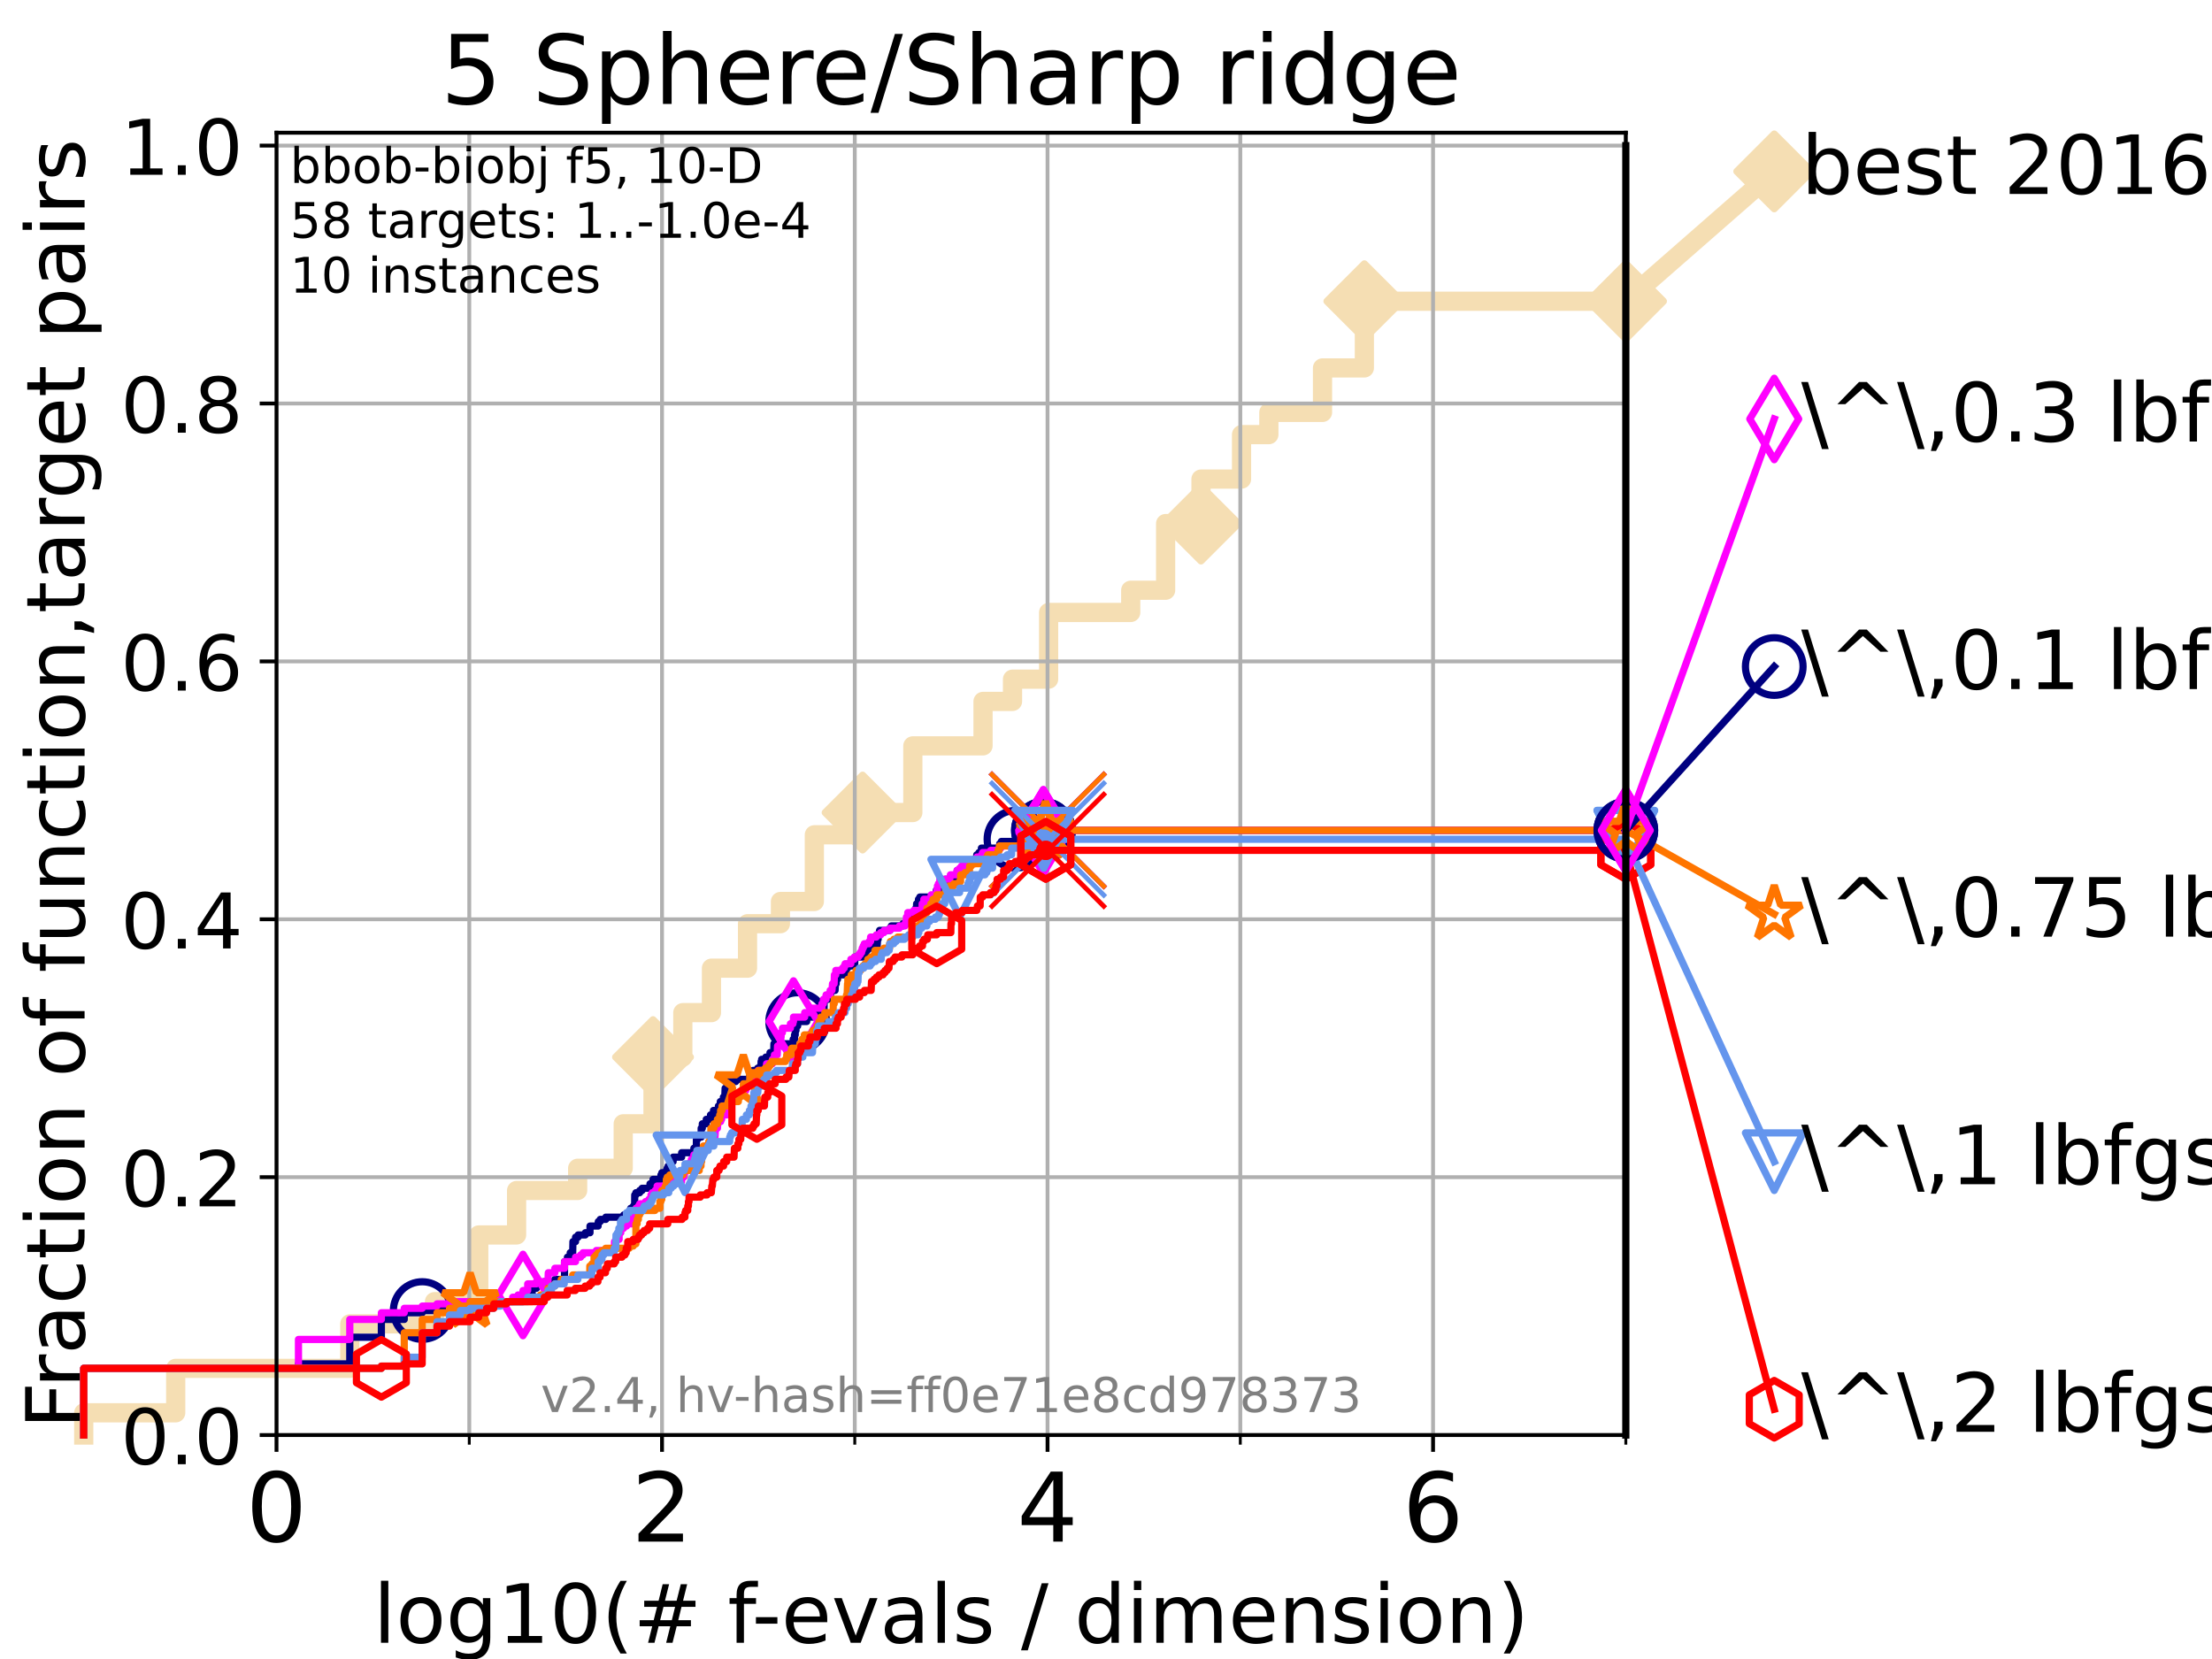 <?xml version="1.0" encoding="utf-8" standalone="no"?>
<!DOCTYPE svg PUBLIC "-//W3C//DTD SVG 1.1//EN"
  "http://www.w3.org/Graphics/SVG/1.1/DTD/svg11.dtd">
<!-- Created with matplotlib (https://matplotlib.org/) -->
<svg height="345.6pt" version="1.1" viewBox="0 0 460.8 345.6" width="460.8pt" xmlns="http://www.w3.org/2000/svg" xmlns:xlink="http://www.w3.org/1999/xlink">
 <defs>
  <style type="text/css">*{stroke-linecap:butt;stroke-linejoin:round;}</style>
 </defs>
 <g id="figure_1">
  <g id="patch_1">
   <path d="M 0 345.6 
L 460.8 345.6 
L 460.8 0 
L 0 0 
z
" style="fill:#ffffff;"/>
  </g>
  <g id="axes_1">
   <g id="patch_2">
    <path d="M 57.6 298.944 
L 338.688 298.944 
L 338.688 27.648 
L 57.6 27.648 
z
" style="fill:#ffffff;"/>
   </g>
   <g id="line2d_1">
    <path d="M 17.445 298.944 
L 17.445 294.313 
L 36.604 294.313 
L 36.604 285.05 
L 72.868 285.05 
L 72.868 275.788 
L 90.509 275.788 
L 90.509 271.157 
L 99.732 271.157 
L 99.732 257.263 
L 107.614 257.263 
L 107.614 248.001 
L 120.335 248.001 
L 120.335 243.37 
L 129.826 243.37 
L 129.826 234.107 
L 136.035 234.107 
L 136.035 220.214 
L 142.243 220.214 
L 142.243 210.951 
L 148.21 210.951 
L 148.21 201.689 
L 155.723 201.689 
L 155.723 192.426 
L 162.581 192.426 
L 162.581 187.795 
L 169.645 187.795 
L 169.645 173.901 
L 179.694 173.901 
L 179.694 169.27 
L 190.162 169.27 
L 190.162 155.377 
L 204.783 155.377 
L 204.783 146.114 
L 210.927 146.114 
L 210.927 141.483 
L 218.447 141.483 
L 218.447 127.589 
L 235.55 127.589 
L 235.55 122.958 
L 242.822 122.958 
L 242.822 109.065 
L 250.189 109.065 
L 250.189 99.802 
L 258.635 99.802 
L 258.635 90.54 
L 264.327 90.54 
L 264.327 85.909 
L 275.503 85.909 
L 275.503 76.646 
L 284.223 76.646 
L 284.223 62.753 
L 338.688 62.753 
" style="fill:none;stroke:#f5deb3;stroke-linecap:square;stroke-width:4;"/>
   </g>
   <g id="line2d_2">
    <defs>
     <path d="M 0 7.778 
L 7.778 0 
L 0 -7.778 
L -7.778 0 
z
" id="mfcf85ef9f2" style="stroke:#f5deb3;stroke-linejoin:miter;stroke-width:1.5;"/>
    </defs>
    <g>
     <use style="fill:#f5deb3;stroke:#f5deb3;stroke-linejoin:miter;stroke-width:1.5;" x="136.035" xlink:href="#mfcf85ef9f2" y="220.214"/>
     <use style="fill:#f5deb3;stroke:#f5deb3;stroke-linejoin:miter;stroke-width:1.5;" x="179.694" xlink:href="#mfcf85ef9f2" y="169.27"/>
     <use style="fill:#f5deb3;stroke:#f5deb3;stroke-linejoin:miter;stroke-width:1.5;" x="250.189" xlink:href="#mfcf85ef9f2" y="109.065"/>
     <use style="fill:#f5deb3;stroke:#f5deb3;stroke-linejoin:miter;stroke-width:1.5;" x="284.223" xlink:href="#mfcf85ef9f2" y="62.753"/>
     <use style="fill:#f5deb3;stroke:#f5deb3;stroke-linejoin:miter;stroke-width:1.5;" x="338.688" xlink:href="#mfcf85ef9f2" y="62.753"/>
    </g>
   </g>
   <g id="line2d_3">
    <path style="fill:none;stroke:#f5deb3;stroke-linecap:square;stroke-width:4;"/>
    <g/>
   </g>
   <g id="line2d_4">
    <path d="M 338.688 62.753 
L 369.608 35.706 
" style="fill:none;stroke:#f5deb3;stroke-linecap:square;stroke-width:4;"/>
    <g>
     <use style="fill:#f5deb3;stroke:#f5deb3;stroke-linejoin:miter;stroke-width:1.5;" x="338.688" xlink:href="#mfcf85ef9f2" y="62.753"/>
     <use style="fill:#f5deb3;stroke:#f5deb3;stroke-linejoin:miter;stroke-width:1.5;" x="369.608" xlink:href="#mfcf85ef9f2" y="35.706"/>
    </g>
   </g>
   <g id="matplotlib.axis_1">
    <g id="xtick_1">
     <g id="line2d_5">
      <path clip-path="url(#pea5607c8ae)" d="M 57.6 298.944 
L 57.6 27.648 
" style="fill:none;stroke:#b0b0b0;stroke-linecap:square;stroke-width:0.8;"/>
     </g>
     <g id="line2d_6">
      <defs>
       <path d="M 0 0 
L 0 3.5 
" id="m82f100d8ee" style="stroke:#000000;stroke-width:0.8;"/>
      </defs>
      <g>
       <use style="stroke:#000000;stroke-width:0.8;" x="57.6" xlink:href="#m82f100d8ee" y="298.944"/>
      </g>
     </g>
     <g id="text_1">
      <!-- 0 -->
      <g transform="translate(51.237 321.141)scale(0.2 -0.2)">
       <defs>
        <path d="M 31.781 66.406 
Q 24.172 66.406 20.328 58.906 
Q 16.5 51.422 16.5 36.375 
Q 16.5 21.391 20.328 13.891 
Q 24.172 6.391 31.781 6.391 
Q 39.453 6.391 43.281 13.891 
Q 47.125 21.391 47.125 36.375 
Q 47.125 51.422 43.281 58.906 
Q 39.453 66.406 31.781 66.406 
z
M 31.781 74.219 
Q 44.047 74.219 50.516 64.516 
Q 56.984 54.828 56.984 36.375 
Q 56.984 17.969 50.516 8.266 
Q 44.047 -1.422 31.781 -1.422 
Q 19.531 -1.422 13.062 8.266 
Q 6.594 17.969 6.594 36.375 
Q 6.594 54.828 13.062 64.516 
Q 19.531 74.219 31.781 74.219 
z
" id="DejaVuSans-48"/>
       </defs>
       <use xlink:href="#DejaVuSans-48"/>
      </g>
     </g>
    </g>
    <g id="xtick_2">
     <g id="line2d_7">
      <path clip-path="url(#pea5607c8ae)" d="M 137.911 298.944 
L 137.911 27.648 
" style="fill:none;stroke:#b0b0b0;stroke-linecap:square;stroke-width:0.8;"/>
     </g>
     <g id="line2d_8">
      <g>
       <use style="stroke:#000000;stroke-width:0.8;" x="137.911" xlink:href="#m82f100d8ee" y="298.944"/>
      </g>
     </g>
     <g id="text_2">
      <!-- 2 -->
      <g transform="translate(131.548 321.141)scale(0.2 -0.2)">
       <defs>
        <path d="M 19.188 8.297 
L 53.609 8.297 
L 53.609 0 
L 7.328 0 
L 7.328 8.297 
Q 12.938 14.109 22.625 23.891 
Q 32.328 33.688 34.812 36.531 
Q 39.547 41.844 41.422 45.531 
Q 43.312 49.219 43.312 52.781 
Q 43.312 58.594 39.234 62.25 
Q 35.156 65.922 28.609 65.922 
Q 23.969 65.922 18.812 64.312 
Q 13.672 62.703 7.812 59.422 
L 7.812 69.391 
Q 13.766 71.781 18.938 73 
Q 24.125 74.219 28.422 74.219 
Q 39.75 74.219 46.484 68.547 
Q 53.219 62.891 53.219 53.422 
Q 53.219 48.922 51.531 44.891 
Q 49.859 40.875 45.406 35.406 
Q 44.188 33.984 37.641 27.219 
Q 31.109 20.453 19.188 8.297 
z
" id="DejaVuSans-50"/>
       </defs>
       <use xlink:href="#DejaVuSans-50"/>
      </g>
     </g>
    </g>
    <g id="xtick_3">
     <g id="line2d_9">
      <path clip-path="url(#pea5607c8ae)" d="M 218.222 298.944 
L 218.222 27.648 
" style="fill:none;stroke:#b0b0b0;stroke-linecap:square;stroke-width:0.8;"/>
     </g>
     <g id="line2d_10">
      <g>
       <use style="stroke:#000000;stroke-width:0.8;" x="218.222" xlink:href="#m82f100d8ee" y="298.944"/>
      </g>
     </g>
     <g id="text_3">
      <!-- 4 -->
      <g transform="translate(211.859 321.141)scale(0.2 -0.2)">
       <defs>
        <path d="M 37.797 64.312 
L 12.891 25.391 
L 37.797 25.391 
z
M 35.203 72.906 
L 47.609 72.906 
L 47.609 25.391 
L 58.016 25.391 
L 58.016 17.188 
L 47.609 17.188 
L 47.609 0 
L 37.797 0 
L 37.797 17.188 
L 4.891 17.188 
L 4.891 26.703 
z
" id="DejaVuSans-52"/>
       </defs>
       <use xlink:href="#DejaVuSans-52"/>
      </g>
     </g>
    </g>
    <g id="xtick_4">
     <g id="line2d_11">
      <path clip-path="url(#pea5607c8ae)" d="M 298.533 298.944 
L 298.533 27.648 
" style="fill:none;stroke:#b0b0b0;stroke-linecap:square;stroke-width:0.8;"/>
     </g>
     <g id="line2d_12">
      <g>
       <use style="stroke:#000000;stroke-width:0.8;" x="298.533" xlink:href="#m82f100d8ee" y="298.944"/>
      </g>
     </g>
     <g id="text_4">
      <!-- 6 -->
      <g transform="translate(292.17 321.141)scale(0.2 -0.2)">
       <defs>
        <path d="M 33.016 40.375 
Q 26.375 40.375 22.484 35.828 
Q 18.609 31.297 18.609 23.391 
Q 18.609 15.531 22.484 10.953 
Q 26.375 6.391 33.016 6.391 
Q 39.656 6.391 43.531 10.953 
Q 47.406 15.531 47.406 23.391 
Q 47.406 31.297 43.531 35.828 
Q 39.656 40.375 33.016 40.375 
z
M 52.594 71.297 
L 52.594 62.312 
Q 48.875 64.062 45.094 64.984 
Q 41.312 65.922 37.594 65.922 
Q 27.828 65.922 22.672 59.328 
Q 17.531 52.734 16.797 39.406 
Q 19.672 43.656 24.016 45.922 
Q 28.375 48.188 33.594 48.188 
Q 44.578 48.188 50.953 41.516 
Q 57.328 34.859 57.328 23.391 
Q 57.328 12.156 50.688 5.359 
Q 44.047 -1.422 33.016 -1.422 
Q 20.359 -1.422 13.672 8.266 
Q 6.984 17.969 6.984 36.375 
Q 6.984 53.656 15.188 63.938 
Q 23.391 74.219 37.203 74.219 
Q 40.922 74.219 44.703 73.484 
Q 48.484 72.75 52.594 71.297 
z
" id="DejaVuSans-54"/>
       </defs>
       <use xlink:href="#DejaVuSans-54"/>
      </g>
     </g>
    </g>
    <g id="xtick_5">
     <g id="line2d_13">
      <path clip-path="url(#pea5607c8ae)" d="M 97.755 298.944 
L 97.755 27.648 
" style="fill:none;stroke:#b0b0b0;stroke-linecap:square;stroke-width:0.8;"/>
     </g>
     <g id="line2d_14">
      <defs>
       <path d="M 0 0 
L 0 2 
" id="mee5e7ef92c" style="stroke:#000000;stroke-width:0.6;"/>
      </defs>
      <g>
       <use style="stroke:#000000;stroke-width:0.6;" x="97.755" xlink:href="#mee5e7ef92c" y="298.944"/>
      </g>
     </g>
    </g>
    <g id="xtick_6">
     <g id="line2d_15">
      <path clip-path="url(#pea5607c8ae)" d="M 178.066 298.944 
L 178.066 27.648 
" style="fill:none;stroke:#b0b0b0;stroke-linecap:square;stroke-width:0.8;"/>
     </g>
     <g id="line2d_16">
      <g>
       <use style="stroke:#000000;stroke-width:0.6;" x="178.066" xlink:href="#mee5e7ef92c" y="298.944"/>
      </g>
     </g>
    </g>
    <g id="xtick_7">
     <g id="line2d_17">
      <path clip-path="url(#pea5607c8ae)" d="M 258.377 298.944 
L 258.377 27.648 
" style="fill:none;stroke:#b0b0b0;stroke-linecap:square;stroke-width:0.8;"/>
     </g>
     <g id="line2d_18">
      <g>
       <use style="stroke:#000000;stroke-width:0.6;" x="258.377" xlink:href="#mee5e7ef92c" y="298.944"/>
      </g>
     </g>
    </g>
    <g id="xtick_8">
     <g id="line2d_19">
      <path clip-path="url(#pea5607c8ae)" d="M 338.688 298.944 
L 338.688 27.648 
" style="fill:none;stroke:#b0b0b0;stroke-linecap:square;stroke-width:0.8;"/>
     </g>
     <g id="line2d_20">
      <g>
       <use style="stroke:#000000;stroke-width:0.6;" x="338.688" xlink:href="#mee5e7ef92c" y="298.944"/>
      </g>
     </g>
    </g>
    <g id="text_5">
     <!-- log10(# f-evals / dimension) -->
     <g transform="translate(77.764 342.218)scale(0.17 -0.17)">
      <defs>
       <path d="M 9.422 75.984 
L 18.406 75.984 
L 18.406 0 
L 9.422 0 
z
" id="DejaVuSans-108"/>
       <path d="M 30.609 48.391 
Q 23.391 48.391 19.188 42.75 
Q 14.984 37.109 14.984 27.297 
Q 14.984 17.484 19.156 11.844 
Q 23.344 6.203 30.609 6.203 
Q 37.797 6.203 41.984 11.859 
Q 46.188 17.531 46.188 27.297 
Q 46.188 37.016 41.984 42.703 
Q 37.797 48.391 30.609 48.391 
z
M 30.609 56 
Q 42.328 56 49.016 48.375 
Q 55.719 40.766 55.719 27.297 
Q 55.719 13.875 49.016 6.219 
Q 42.328 -1.422 30.609 -1.422 
Q 18.844 -1.422 12.172 6.219 
Q 5.516 13.875 5.516 27.297 
Q 5.516 40.766 12.172 48.375 
Q 18.844 56 30.609 56 
z
" id="DejaVuSans-111"/>
       <path d="M 45.406 27.984 
Q 45.406 37.75 41.375 43.109 
Q 37.359 48.484 30.078 48.484 
Q 22.859 48.484 18.828 43.109 
Q 14.797 37.75 14.797 27.984 
Q 14.797 18.266 18.828 12.891 
Q 22.859 7.516 30.078 7.516 
Q 37.359 7.516 41.375 12.891 
Q 45.406 18.266 45.406 27.984 
z
M 54.391 6.781 
Q 54.391 -7.172 48.188 -13.984 
Q 42 -20.797 29.203 -20.797 
Q 24.469 -20.797 20.266 -20.094 
Q 16.062 -19.391 12.109 -17.922 
L 12.109 -9.188 
Q 16.062 -11.328 19.922 -12.344 
Q 23.781 -13.375 27.781 -13.375 
Q 36.625 -13.375 41.016 -8.766 
Q 45.406 -4.156 45.406 5.172 
L 45.406 9.625 
Q 42.625 4.781 38.281 2.391 
Q 33.938 0 27.875 0 
Q 17.828 0 11.672 7.656 
Q 5.516 15.328 5.516 27.984 
Q 5.516 40.672 11.672 48.328 
Q 17.828 56 27.875 56 
Q 33.938 56 38.281 53.609 
Q 42.625 51.219 45.406 46.391 
L 45.406 54.688 
L 54.391 54.688 
z
" id="DejaVuSans-103"/>
       <path d="M 12.406 8.297 
L 28.516 8.297 
L 28.516 63.922 
L 10.984 60.406 
L 10.984 69.391 
L 28.422 72.906 
L 38.281 72.906 
L 38.281 8.297 
L 54.391 8.297 
L 54.391 0 
L 12.406 0 
z
" id="DejaVuSans-49"/>
       <path d="M 31 75.875 
Q 24.469 64.656 21.281 53.656 
Q 18.109 42.672 18.109 31.391 
Q 18.109 20.125 21.312 9.062 
Q 24.516 -2 31 -13.188 
L 23.188 -13.188 
Q 15.875 -1.703 12.234 9.375 
Q 8.594 20.453 8.594 31.391 
Q 8.594 42.281 12.203 53.312 
Q 15.828 64.359 23.188 75.875 
z
" id="DejaVuSans-40"/>
       <path d="M 51.125 44 
L 36.922 44 
L 32.812 27.688 
L 47.125 27.688 
z
M 43.797 71.781 
L 38.719 51.516 
L 52.984 51.516 
L 58.109 71.781 
L 65.922 71.781 
L 60.891 51.516 
L 76.125 51.516 
L 76.125 44 
L 58.984 44 
L 54.984 27.688 
L 70.516 27.688 
L 70.516 20.219 
L 53.078 20.219 
L 48 0 
L 40.188 0 
L 45.219 20.219 
L 30.906 20.219 
L 25.875 0 
L 18.016 0 
L 23.094 20.219 
L 7.719 20.219 
L 7.719 27.688 
L 24.906 27.688 
L 29 44 
L 13.281 44 
L 13.281 51.516 
L 30.906 51.516 
L 35.891 71.781 
z
" id="DejaVuSans-35"/>
       <path id="DejaVuSans-32"/>
       <path d="M 37.109 75.984 
L 37.109 68.5 
L 28.516 68.5 
Q 23.688 68.5 21.797 66.547 
Q 19.922 64.594 19.922 59.516 
L 19.922 54.688 
L 34.719 54.688 
L 34.719 47.703 
L 19.922 47.703 
L 19.922 0 
L 10.891 0 
L 10.891 47.703 
L 2.297 47.703 
L 2.297 54.688 
L 10.891 54.688 
L 10.891 58.5 
Q 10.891 67.625 15.141 71.797 
Q 19.391 75.984 28.609 75.984 
z
" id="DejaVuSans-102"/>
       <path d="M 4.891 31.391 
L 31.203 31.391 
L 31.203 23.391 
L 4.891 23.391 
z
" id="DejaVuSans-45"/>
       <path d="M 56.203 29.594 
L 56.203 25.203 
L 14.891 25.203 
Q 15.484 15.922 20.484 11.062 
Q 25.484 6.203 34.422 6.203 
Q 39.594 6.203 44.453 7.469 
Q 49.312 8.734 54.109 11.281 
L 54.109 2.781 
Q 49.266 0.734 44.188 -0.344 
Q 39.109 -1.422 33.891 -1.422 
Q 20.797 -1.422 13.156 6.188 
Q 5.516 13.812 5.516 26.812 
Q 5.516 40.234 12.766 48.109 
Q 20.016 56 32.328 56 
Q 43.359 56 49.781 48.891 
Q 56.203 41.797 56.203 29.594 
z
M 47.219 32.234 
Q 47.125 39.594 43.094 43.984 
Q 39.062 48.391 32.422 48.391 
Q 24.906 48.391 20.391 44.141 
Q 15.875 39.891 15.188 32.172 
z
" id="DejaVuSans-101"/>
       <path d="M 2.984 54.688 
L 12.5 54.688 
L 29.594 8.797 
L 46.688 54.688 
L 56.203 54.688 
L 35.688 0 
L 23.484 0 
z
" id="DejaVuSans-118"/>
       <path d="M 34.281 27.484 
Q 23.391 27.484 19.188 25 
Q 14.984 22.516 14.984 16.5 
Q 14.984 11.719 18.141 8.906 
Q 21.297 6.109 26.703 6.109 
Q 34.188 6.109 38.703 11.406 
Q 43.219 16.703 43.219 25.484 
L 43.219 27.484 
z
M 52.203 31.203 
L 52.203 0 
L 43.219 0 
L 43.219 8.297 
Q 40.141 3.328 35.547 0.953 
Q 30.953 -1.422 24.312 -1.422 
Q 15.922 -1.422 10.953 3.297 
Q 6 8.016 6 15.922 
Q 6 25.141 12.172 29.828 
Q 18.359 34.516 30.609 34.516 
L 43.219 34.516 
L 43.219 35.406 
Q 43.219 41.609 39.141 45 
Q 35.062 48.391 27.688 48.391 
Q 23 48.391 18.547 47.266 
Q 14.109 46.141 10.016 43.891 
L 10.016 52.203 
Q 14.938 54.109 19.578 55.047 
Q 24.219 56 28.609 56 
Q 40.484 56 46.344 49.844 
Q 52.203 43.703 52.203 31.203 
z
" id="DejaVuSans-97"/>
       <path d="M 44.281 53.078 
L 44.281 44.578 
Q 40.484 46.531 36.375 47.5 
Q 32.281 48.484 27.875 48.484 
Q 21.188 48.484 17.844 46.438 
Q 14.5 44.391 14.5 40.281 
Q 14.5 37.156 16.891 35.375 
Q 19.281 33.594 26.516 31.984 
L 29.594 31.297 
Q 39.156 29.25 43.188 25.516 
Q 47.219 21.781 47.219 15.094 
Q 47.219 7.469 41.188 3.016 
Q 35.156 -1.422 24.609 -1.422 
Q 20.219 -1.422 15.453 -0.562 
Q 10.688 0.297 5.422 2 
L 5.422 11.281 
Q 10.406 8.688 15.234 7.391 
Q 20.062 6.109 24.812 6.109 
Q 31.156 6.109 34.562 8.281 
Q 37.984 10.453 37.984 14.406 
Q 37.984 18.062 35.516 20.016 
Q 33.062 21.969 24.703 23.781 
L 21.578 24.516 
Q 13.234 26.266 9.516 29.906 
Q 5.812 33.547 5.812 39.891 
Q 5.812 47.609 11.281 51.797 
Q 16.75 56 26.812 56 
Q 31.781 56 36.172 55.266 
Q 40.578 54.547 44.281 53.078 
z
" id="DejaVuSans-115"/>
       <path d="M 25.391 72.906 
L 33.688 72.906 
L 8.297 -9.281 
L 0 -9.281 
z
" id="DejaVuSans-47"/>
       <path d="M 45.406 46.391 
L 45.406 75.984 
L 54.391 75.984 
L 54.391 0 
L 45.406 0 
L 45.406 8.203 
Q 42.578 3.328 38.25 0.953 
Q 33.938 -1.422 27.875 -1.422 
Q 17.969 -1.422 11.734 6.484 
Q 5.516 14.406 5.516 27.297 
Q 5.516 40.188 11.734 48.094 
Q 17.969 56 27.875 56 
Q 33.938 56 38.25 53.625 
Q 42.578 51.266 45.406 46.391 
z
M 14.797 27.297 
Q 14.797 17.391 18.875 11.75 
Q 22.953 6.109 30.078 6.109 
Q 37.203 6.109 41.297 11.75 
Q 45.406 17.391 45.406 27.297 
Q 45.406 37.203 41.297 42.844 
Q 37.203 48.484 30.078 48.484 
Q 22.953 48.484 18.875 42.844 
Q 14.797 37.203 14.797 27.297 
z
" id="DejaVuSans-100"/>
       <path d="M 9.422 54.688 
L 18.406 54.688 
L 18.406 0 
L 9.422 0 
z
M 9.422 75.984 
L 18.406 75.984 
L 18.406 64.594 
L 9.422 64.594 
z
" id="DejaVuSans-105"/>
       <path d="M 52 44.188 
Q 55.375 50.25 60.062 53.125 
Q 64.75 56 71.094 56 
Q 79.641 56 84.281 50.016 
Q 88.922 44.047 88.922 33.016 
L 88.922 0 
L 79.891 0 
L 79.891 32.719 
Q 79.891 40.578 77.094 44.375 
Q 74.312 48.188 68.609 48.188 
Q 61.625 48.188 57.562 43.547 
Q 53.516 38.922 53.516 30.906 
L 53.516 0 
L 44.484 0 
L 44.484 32.719 
Q 44.484 40.625 41.703 44.406 
Q 38.922 48.188 33.109 48.188 
Q 26.219 48.188 22.156 43.531 
Q 18.109 38.875 18.109 30.906 
L 18.109 0 
L 9.078 0 
L 9.078 54.688 
L 18.109 54.688 
L 18.109 46.188 
Q 21.188 51.219 25.484 53.609 
Q 29.781 56 35.688 56 
Q 41.656 56 45.828 52.969 
Q 50 49.953 52 44.188 
z
" id="DejaVuSans-109"/>
       <path d="M 54.891 33.016 
L 54.891 0 
L 45.906 0 
L 45.906 32.719 
Q 45.906 40.484 42.875 44.328 
Q 39.844 48.188 33.797 48.188 
Q 26.516 48.188 22.312 43.547 
Q 18.109 38.922 18.109 30.906 
L 18.109 0 
L 9.078 0 
L 9.078 54.688 
L 18.109 54.688 
L 18.109 46.188 
Q 21.344 51.125 25.703 53.562 
Q 30.078 56 35.797 56 
Q 45.219 56 50.047 50.172 
Q 54.891 44.344 54.891 33.016 
z
" id="DejaVuSans-110"/>
       <path d="M 8.016 75.875 
L 15.828 75.875 
Q 23.141 64.359 26.781 53.312 
Q 30.422 42.281 30.422 31.391 
Q 30.422 20.453 26.781 9.375 
Q 23.141 -1.703 15.828 -13.188 
L 8.016 -13.188 
Q 14.5 -2 17.703 9.062 
Q 20.906 20.125 20.906 31.391 
Q 20.906 42.672 17.703 53.656 
Q 14.5 64.656 8.016 75.875 
z
" id="DejaVuSans-41"/>
      </defs>
      <use xlink:href="#DejaVuSans-108"/>
      <use x="27.783" xlink:href="#DejaVuSans-111"/>
      <use x="88.965" xlink:href="#DejaVuSans-103"/>
      <use x="152.441" xlink:href="#DejaVuSans-49"/>
      <use x="216.064" xlink:href="#DejaVuSans-48"/>
      <use x="279.688" xlink:href="#DejaVuSans-40"/>
      <use x="318.701" xlink:href="#DejaVuSans-35"/>
      <use x="402.49" xlink:href="#DejaVuSans-32"/>
      <use x="434.277" xlink:href="#DejaVuSans-102"/>
      <use x="463.982" xlink:href="#DejaVuSans-45"/>
      <use x="500.066" xlink:href="#DejaVuSans-101"/>
      <use x="561.59" xlink:href="#DejaVuSans-118"/>
      <use x="620.77" xlink:href="#DejaVuSans-97"/>
      <use x="682.049" xlink:href="#DejaVuSans-108"/>
      <use x="709.832" xlink:href="#DejaVuSans-115"/>
      <use x="761.932" xlink:href="#DejaVuSans-32"/>
      <use x="793.719" xlink:href="#DejaVuSans-47"/>
      <use x="827.41" xlink:href="#DejaVuSans-32"/>
      <use x="859.197" xlink:href="#DejaVuSans-100"/>
      <use x="922.674" xlink:href="#DejaVuSans-105"/>
      <use x="950.457" xlink:href="#DejaVuSans-109"/>
      <use x="1047.869" xlink:href="#DejaVuSans-101"/>
      <use x="1109.393" xlink:href="#DejaVuSans-110"/>
      <use x="1172.771" xlink:href="#DejaVuSans-115"/>
      <use x="1224.871" xlink:href="#DejaVuSans-105"/>
      <use x="1252.654" xlink:href="#DejaVuSans-111"/>
      <use x="1313.836" xlink:href="#DejaVuSans-110"/>
      <use x="1377.215" xlink:href="#DejaVuSans-41"/>
     </g>
    </g>
   </g>
   <g id="matplotlib.axis_2">
    <g id="ytick_1">
     <g id="line2d_21">
      <path clip-path="url(#pea5607c8ae)" d="M 57.6 298.944 
L 338.688 298.944 
" style="fill:none;stroke:#b0b0b0;stroke-linecap:square;stroke-width:0.8;"/>
     </g>
     <g id="line2d_22">
      <defs>
       <path d="M 0 0 
L -3.5 0 
" id="m8e2eb19f5a" style="stroke:#000000;stroke-width:0.8;"/>
      </defs>
      <g>
       <use style="stroke:#000000;stroke-width:0.8;" x="57.6" xlink:href="#m8e2eb19f5a" y="298.944"/>
      </g>
     </g>
     <g id="text_6">
      <!-- 0.0 -->
      <g transform="translate(25.155 305.023)scale(0.16 -0.16)">
       <defs>
        <path d="M 10.688 12.406 
L 21 12.406 
L 21 0 
L 10.688 0 
z
" id="DejaVuSans-46"/>
       </defs>
       <use xlink:href="#DejaVuSans-48"/>
       <use x="63.623" xlink:href="#DejaVuSans-46"/>
       <use x="95.41" xlink:href="#DejaVuSans-48"/>
      </g>
     </g>
    </g>
    <g id="ytick_2">
     <g id="line2d_23">
      <path clip-path="url(#pea5607c8ae)" d="M 57.6 245.222 
L 338.688 245.222 
" style="fill:none;stroke:#b0b0b0;stroke-linecap:square;stroke-width:0.8;"/>
     </g>
     <g id="line2d_24">
      <g>
       <use style="stroke:#000000;stroke-width:0.8;" x="57.6" xlink:href="#m8e2eb19f5a" y="245.222"/>
      </g>
     </g>
     <g id="text_7">
      <!-- 0.2 -->
      <g transform="translate(25.155 251.301)scale(0.16 -0.16)">
       <use xlink:href="#DejaVuSans-48"/>
       <use x="63.623" xlink:href="#DejaVuSans-46"/>
       <use x="95.41" xlink:href="#DejaVuSans-50"/>
      </g>
     </g>
    </g>
    <g id="ytick_3">
     <g id="line2d_25">
      <path clip-path="url(#pea5607c8ae)" d="M 57.6 191.5 
L 338.688 191.5 
" style="fill:none;stroke:#b0b0b0;stroke-linecap:square;stroke-width:0.8;"/>
     </g>
     <g id="line2d_26">
      <g>
       <use style="stroke:#000000;stroke-width:0.8;" x="57.6" xlink:href="#m8e2eb19f5a" y="191.5"/>
      </g>
     </g>
     <g id="text_8">
      <!-- 0.4 -->
      <g transform="translate(25.155 197.579)scale(0.16 -0.16)">
       <use xlink:href="#DejaVuSans-48"/>
       <use x="63.623" xlink:href="#DejaVuSans-46"/>
       <use x="95.41" xlink:href="#DejaVuSans-52"/>
      </g>
     </g>
    </g>
    <g id="ytick_4">
     <g id="line2d_27">
      <path clip-path="url(#pea5607c8ae)" d="M 57.6 137.778 
L 338.688 137.778 
" style="fill:none;stroke:#b0b0b0;stroke-linecap:square;stroke-width:0.8;"/>
     </g>
     <g id="line2d_28">
      <g>
       <use style="stroke:#000000;stroke-width:0.8;" x="57.6" xlink:href="#m8e2eb19f5a" y="137.778"/>
      </g>
     </g>
     <g id="text_9">
      <!-- 0.6 -->
      <g transform="translate(25.155 143.857)scale(0.16 -0.16)">
       <use xlink:href="#DejaVuSans-48"/>
       <use x="63.623" xlink:href="#DejaVuSans-46"/>
       <use x="95.41" xlink:href="#DejaVuSans-54"/>
      </g>
     </g>
    </g>
    <g id="ytick_5">
     <g id="line2d_29">
      <path clip-path="url(#pea5607c8ae)" d="M 57.6 84.056 
L 338.688 84.056 
" style="fill:none;stroke:#b0b0b0;stroke-linecap:square;stroke-width:0.8;"/>
     </g>
     <g id="line2d_30">
      <g>
       <use style="stroke:#000000;stroke-width:0.8;" x="57.6" xlink:href="#m8e2eb19f5a" y="84.056"/>
      </g>
     </g>
     <g id="text_10">
      <!-- 0.8 -->
      <g transform="translate(25.155 90.135)scale(0.16 -0.16)">
       <defs>
        <path d="M 31.781 34.625 
Q 24.75 34.625 20.719 30.859 
Q 16.703 27.094 16.703 20.516 
Q 16.703 13.922 20.719 10.156 
Q 24.75 6.391 31.781 6.391 
Q 38.812 6.391 42.859 10.172 
Q 46.922 13.969 46.922 20.516 
Q 46.922 27.094 42.891 30.859 
Q 38.875 34.625 31.781 34.625 
z
M 21.922 38.812 
Q 15.578 40.375 12.031 44.719 
Q 8.5 49.078 8.5 55.328 
Q 8.5 64.062 14.719 69.141 
Q 20.953 74.219 31.781 74.219 
Q 42.672 74.219 48.875 69.141 
Q 55.078 64.062 55.078 55.328 
Q 55.078 49.078 51.531 44.719 
Q 48 40.375 41.703 38.812 
Q 48.828 37.156 52.797 32.312 
Q 56.781 27.484 56.781 20.516 
Q 56.781 9.906 50.312 4.234 
Q 43.844 -1.422 31.781 -1.422 
Q 19.734 -1.422 13.25 4.234 
Q 6.781 9.906 6.781 20.516 
Q 6.781 27.484 10.781 32.312 
Q 14.797 37.156 21.922 38.812 
z
M 18.312 54.391 
Q 18.312 48.734 21.844 45.562 
Q 25.391 42.391 31.781 42.391 
Q 38.141 42.391 41.719 45.562 
Q 45.312 48.734 45.312 54.391 
Q 45.312 60.062 41.719 63.234 
Q 38.141 66.406 31.781 66.406 
Q 25.391 66.406 21.844 63.234 
Q 18.312 60.062 18.312 54.391 
z
" id="DejaVuSans-56"/>
       </defs>
       <use xlink:href="#DejaVuSans-48"/>
       <use x="63.623" xlink:href="#DejaVuSans-46"/>
       <use x="95.41" xlink:href="#DejaVuSans-56"/>
      </g>
     </g>
    </g>
    <g id="ytick_6">
     <g id="line2d_31">
      <path clip-path="url(#pea5607c8ae)" d="M 57.6 30.334 
L 338.688 30.334 
" style="fill:none;stroke:#b0b0b0;stroke-linecap:square;stroke-width:0.8;"/>
     </g>
     <g id="line2d_32">
      <g>
       <use style="stroke:#000000;stroke-width:0.8;" x="57.6" xlink:href="#m8e2eb19f5a" y="30.334"/>
      </g>
     </g>
     <g id="text_11">
      <!-- 1.0 -->
      <g transform="translate(25.155 36.413)scale(0.16 -0.16)">
       <use xlink:href="#DejaVuSans-49"/>
       <use x="63.623" xlink:href="#DejaVuSans-46"/>
       <use x="95.41" xlink:href="#DejaVuSans-48"/>
      </g>
     </g>
    </g>
    <g id="text_12">
     <!-- Fraction of function,target pairs -->
     <g transform="translate(17.62 297.681)rotate(-90)scale(0.17 -0.17)">
      <defs>
       <path d="M 9.812 72.906 
L 51.703 72.906 
L 51.703 64.594 
L 19.672 64.594 
L 19.672 43.109 
L 48.578 43.109 
L 48.578 34.812 
L 19.672 34.812 
L 19.672 0 
L 9.812 0 
z
" id="DejaVuSans-70"/>
       <path d="M 41.109 46.297 
Q 39.594 47.172 37.812 47.578 
Q 36.031 48 33.891 48 
Q 26.266 48 22.188 43.047 
Q 18.109 38.094 18.109 28.812 
L 18.109 0 
L 9.078 0 
L 9.078 54.688 
L 18.109 54.688 
L 18.109 46.188 
Q 20.953 51.172 25.484 53.578 
Q 30.031 56 36.531 56 
Q 37.453 56 38.578 55.875 
Q 39.703 55.766 41.062 55.516 
z
" id="DejaVuSans-114"/>
       <path d="M 48.781 52.594 
L 48.781 44.188 
Q 44.969 46.297 41.141 47.344 
Q 37.312 48.391 33.406 48.391 
Q 24.656 48.391 19.812 42.844 
Q 14.984 37.312 14.984 27.297 
Q 14.984 17.281 19.812 11.734 
Q 24.656 6.203 33.406 6.203 
Q 37.312 6.203 41.141 7.25 
Q 44.969 8.297 48.781 10.406 
L 48.781 2.094 
Q 45.016 0.344 40.984 -0.531 
Q 36.969 -1.422 32.422 -1.422 
Q 20.062 -1.422 12.781 6.344 
Q 5.516 14.109 5.516 27.297 
Q 5.516 40.672 12.859 48.328 
Q 20.219 56 33.016 56 
Q 37.156 56 41.109 55.141 
Q 45.062 54.297 48.781 52.594 
z
" id="DejaVuSans-99"/>
       <path d="M 18.312 70.219 
L 18.312 54.688 
L 36.812 54.688 
L 36.812 47.703 
L 18.312 47.703 
L 18.312 18.016 
Q 18.312 11.328 20.141 9.422 
Q 21.969 7.516 27.594 7.516 
L 36.812 7.516 
L 36.812 0 
L 27.594 0 
Q 17.188 0 13.234 3.875 
Q 9.281 7.766 9.281 18.016 
L 9.281 47.703 
L 2.688 47.703 
L 2.688 54.688 
L 9.281 54.688 
L 9.281 70.219 
z
" id="DejaVuSans-116"/>
       <path d="M 8.5 21.578 
L 8.5 54.688 
L 17.484 54.688 
L 17.484 21.922 
Q 17.484 14.156 20.5 10.266 
Q 23.531 6.391 29.594 6.391 
Q 36.859 6.391 41.078 11.031 
Q 45.312 15.672 45.312 23.688 
L 45.312 54.688 
L 54.297 54.688 
L 54.297 0 
L 45.312 0 
L 45.312 8.406 
Q 42.047 3.422 37.719 1 
Q 33.406 -1.422 27.688 -1.422 
Q 18.266 -1.422 13.375 4.438 
Q 8.5 10.297 8.5 21.578 
z
M 31.109 56 
z
" id="DejaVuSans-117"/>
       <path d="M 11.719 12.406 
L 22.016 12.406 
L 22.016 4 
L 14.016 -11.625 
L 7.719 -11.625 
L 11.719 4 
z
" id="DejaVuSans-44"/>
       <path d="M 18.109 8.203 
L 18.109 -20.797 
L 9.078 -20.797 
L 9.078 54.688 
L 18.109 54.688 
L 18.109 46.391 
Q 20.953 51.266 25.266 53.625 
Q 29.594 56 35.594 56 
Q 45.562 56 51.781 48.094 
Q 58.016 40.188 58.016 27.297 
Q 58.016 14.406 51.781 6.484 
Q 45.562 -1.422 35.594 -1.422 
Q 29.594 -1.422 25.266 0.953 
Q 20.953 3.328 18.109 8.203 
z
M 48.688 27.297 
Q 48.688 37.203 44.609 42.844 
Q 40.531 48.484 33.406 48.484 
Q 26.266 48.484 22.188 42.844 
Q 18.109 37.203 18.109 27.297 
Q 18.109 17.391 22.188 11.75 
Q 26.266 6.109 33.406 6.109 
Q 40.531 6.109 44.609 11.75 
Q 48.688 17.391 48.688 27.297 
z
" id="DejaVuSans-112"/>
      </defs>
      <use xlink:href="#DejaVuSans-70"/>
      <use x="50.27" xlink:href="#DejaVuSans-114"/>
      <use x="91.383" xlink:href="#DejaVuSans-97"/>
      <use x="152.662" xlink:href="#DejaVuSans-99"/>
      <use x="207.643" xlink:href="#DejaVuSans-116"/>
      <use x="246.852" xlink:href="#DejaVuSans-105"/>
      <use x="274.635" xlink:href="#DejaVuSans-111"/>
      <use x="335.816" xlink:href="#DejaVuSans-110"/>
      <use x="399.195" xlink:href="#DejaVuSans-32"/>
      <use x="430.982" xlink:href="#DejaVuSans-111"/>
      <use x="492.164" xlink:href="#DejaVuSans-102"/>
      <use x="527.369" xlink:href="#DejaVuSans-32"/>
      <use x="559.156" xlink:href="#DejaVuSans-102"/>
      <use x="594.361" xlink:href="#DejaVuSans-117"/>
      <use x="657.74" xlink:href="#DejaVuSans-110"/>
      <use x="721.119" xlink:href="#DejaVuSans-99"/>
      <use x="776.1" xlink:href="#DejaVuSans-116"/>
      <use x="815.309" xlink:href="#DejaVuSans-105"/>
      <use x="843.092" xlink:href="#DejaVuSans-111"/>
      <use x="904.273" xlink:href="#DejaVuSans-110"/>
      <use x="967.652" xlink:href="#DejaVuSans-44"/>
      <use x="999.439" xlink:href="#DejaVuSans-116"/>
      <use x="1038.648" xlink:href="#DejaVuSans-97"/>
      <use x="1099.928" xlink:href="#DejaVuSans-114"/>
      <use x="1139.291" xlink:href="#DejaVuSans-103"/>
      <use x="1202.768" xlink:href="#DejaVuSans-101"/>
      <use x="1264.291" xlink:href="#DejaVuSans-116"/>
      <use x="1303.5" xlink:href="#DejaVuSans-32"/>
      <use x="1335.287" xlink:href="#DejaVuSans-112"/>
      <use x="1398.764" xlink:href="#DejaVuSans-97"/>
      <use x="1460.043" xlink:href="#DejaVuSans-105"/>
      <use x="1487.826" xlink:href="#DejaVuSans-114"/>
      <use x="1528.939" xlink:href="#DejaVuSans-115"/>
     </g>
    </g>
   </g>
   <g id="line2d_33">
    <defs>
     <path d="M 0 1.5 
C 0.398 1.5 0.779 1.342 1.061 1.061 
C 1.342 0.779 1.5 0.398 1.5 0 
C 1.5 -0.398 1.342 -0.779 1.061 -1.061 
C 0.779 -1.342 0.398 -1.5 0 -1.5 
C -0.398 -1.5 -0.779 -1.342 -1.061 -1.061 
C -1.342 -0.779 -1.5 -0.398 -1.5 0 
C -1.5 0.398 -1.342 0.779 -1.061 1.061 
C -0.779 1.342 -0.398 1.5 0 1.5 
z
" id="m40e534e0a8" style="stroke:#f5deb3;"/>
    </defs>
    <g>
     <use style="fill:#f5deb3;stroke:#f5deb3;" x="284.223" xlink:href="#m40e534e0a8" y="62.753"/>
     <use style="fill:#f5deb3;stroke:#f5deb3;" x="284.223" xlink:href="#m40e534e0a8" y="62.753"/>
    </g>
   </g>
   <g id="line2d_34">
    <defs>
     <path d="M 0 1.5 
C 0.398 1.5 0.779 1.342 1.061 1.061 
C 1.342 0.779 1.5 0.398 1.5 0 
C 1.5 -0.398 1.342 -0.779 1.061 -1.061 
C 0.779 -1.342 0.398 -1.5 0 -1.5 
C -0.398 -1.5 -0.779 -1.342 -1.061 -1.061 
C -1.342 -0.779 -1.5 -0.398 -1.5 0 
C -1.5 0.398 -1.342 0.779 -1.061 1.061 
C -0.779 1.342 -0.398 1.5 0 1.5 
z
" id="m1c8c598258" style="stroke:#000080;"/>
    </defs>
    <g>
     <use style="fill:#000080;stroke:#000080;" x="217.371" xlink:href="#m1c8c598258" y="172.975"/>
     <use style="fill:#000080;stroke:#000080;" x="217.371" xlink:href="#m1c8c598258" y="172.975"/>
    </g>
   </g>
   <g id="line2d_35">
    <path d="M 17.445 298.944 
L 17.445 285.05 
L 62.175 285.05 
L 62.175 284.124 
L 72.868 284.124 
L 72.868 278.567 
L 79.447 278.567 
L 79.447 274.862 
L 84.213 274.862 
L 84.213 273.472 
L 87.952 273.472 
L 87.952 273.009 
L 91.03 273.009 
L 91.03 272.546 
L 95.918 272.546 
L 95.918 272.083 
L 97.929 272.083 
L 97.929 271.62 
L 99.732 271.62 
L 99.732 271.157 
L 108.949 271.157 
L 108.949 270.231 
L 109.93 270.231 
L 109.93 269.767 
L 110.86 269.767 
L 110.86 268.378 
L 111.742 268.378 
L 111.742 267.452 
L 113.383 267.452 
L 113.383 266.989 
L 115.586 266.989 
L 115.586 266.526 
L 117.598 266.526 
L 117.598 262.821 
L 118.203 262.821 
L 118.203 261.894 
L 118.787 261.894 
L 118.787 260.968 
L 119.301 260.968 
L 119.352 258.653 
L 119.899 258.653 
L 119.899 257.726 
L 120.43 257.726 
L 120.43 257.263 
L 121.931 257.263 
L 121.931 256.8 
L 122.906 256.8 
L 122.906 255.411 
L 124.595 255.411 
L 124.632 254.484 
L 125.038 254.484 
L 125.038 254.021 
L 126.202 254.021 
L 126.202 253.558 
L 129.936 253.558 
L 129.936 253.095 
L 130.822 253.095 
L 130.822 252.632 
L 131.389 252.632 
L 131.389 251.706 
L 131.938 251.706 
L 131.938 251.243 
L 132.206 251.243 
L 132.23 248.927 
L 132.47 248.927 
L 132.47 248.464 
L 133.262 248.464 
L 133.262 248.001 
L 133.756 248.001 
L 133.756 247.538 
L 135.402 247.538 
L 135.402 246.611 
L 136.035 246.611 
L 136.035 245.685 
L 137.683 245.685 
L 137.683 244.759 
L 137.876 244.759 
L 137.876 244.296 
L 138.795 244.296 
L 138.795 243.833 
L 138.976 243.833 
L 138.976 243.37 
L 139.188 243.37 
L 139.188 242.906 
L 139.715 242.906 
L 139.715 241.98 
L 140.226 241.98 
L 140.226 241.054 
L 141.997 241.054 
L 141.997 240.128 
L 144.546 240.128 
L 144.546 239.201 
L 145.063 239.201 
L 145.075 237.349 
L 145.327 237.349 
L 145.327 236.886 
L 146.064 236.886 
L 146.064 235.033 
L 146.302 235.033 
L 146.302 234.107 
L 147.124 234.107 
L 147.124 233.181 
L 148.006 233.181 
L 148.006 232.255 
L 148.63 232.255 
L 148.63 231.328 
L 149.655 231.328 
L 149.655 230.402 
L 150.051 230.402 
L 150.051 229.476 
L 150.691 229.476 
L 150.691 228.55 
L 150.982 228.55 
L 151.056 226.697 
L 151.414 226.697 
L 151.518 225.308 
L 153.28 225.308 
L 153.28 224.845 
L 156.083 224.845 
L 156.083 224.382 
L 156.806 224.382 
L 156.871 222.992 
L 157.826 222.992 
L 157.826 222.529 
L 158.369 222.529 
L 158.369 222.066 
L 158.546 222.066 
L 158.546 221.14 
L 158.663 221.14 
L 158.663 220.677 
L 159.527 220.677 
L 159.527 220.214 
L 160.399 220.214 
L 160.399 219.287 
L 161.179 219.287 
L 161.22 217.435 
L 165.23 217.435 
L 165.23 216.509 
L 165.512 216.509 
L 165.512 215.582 
L 165.662 215.582 
L 165.662 214.656 
L 165.824 214.656 
L 165.824 213.73 
L 166.169 213.73 
L 166.169 212.804 
L 168.051 212.804 
L 168.051 211.877 
L 170.02 211.877 
L 170.02 210.951 
L 170.589 210.951 
L 170.589 210.025 
L 171.673 210.025 
L 171.699 208.172 
L 172.549 208.172 
L 172.549 207.246 
L 173.014 207.246 
L 173.014 206.783 
L 173.144 206.783 
L 173.144 206.32 
L 173.966 206.32 
L 174.039 204.931 
L 174.201 204.931 
L 174.201 204.004 
L 174.475 204.004 
L 174.475 203.078 
L 175.813 203.078 
L 175.813 202.615 
L 176.202 202.615 
L 176.285 201.689 
L 176.567 201.689 
L 176.567 201.226 
L 177.463 201.226 
L 177.463 200.762 
L 178.056 200.762 
L 178.094 199.373 
L 179.778 199.373 
L 179.778 198.91 
L 180.018 198.91 
L 180.018 198.447 
L 180.391 198.447 
L 180.391 197.984 
L 180.679 197.984 
L 180.679 197.521 
L 181.878 197.521 
L 181.878 197.057 
L 182.725 197.057 
L 182.826 195.668 
L 182.942 195.668 
L 182.942 194.742 
L 183.145 194.742 
L 183.231 193.816 
L 185.39 193.816 
L 185.39 193.353 
L 185.672 193.353 
L 185.672 192.889 
L 188.097 192.889 
L 188.097 192.426 
L 188.81 192.426 
L 188.81 191.963 
L 189.286 191.963 
L 189.286 191.5 
L 189.819 191.5 
L 189.819 191.037 
L 190.748 191.037 
L 190.773 189.184 
L 190.907 189.184 
L 190.95 188.258 
L 191.336 188.258 
L 191.336 187.332 
L 191.619 187.332 
L 191.619 186.869 
L 195.034 186.869 
L 195.035 185.479 
L 196.004 185.479 
L 196.004 184.553 
L 196.313 184.553 
L 196.313 184.09 
L 196.872 184.09 
L 196.928 183.164 
L 198.042 183.164 
L 198.042 182.701 
L 199.192 182.701 
L 199.192 182.238 
L 199.415 182.238 
L 199.415 181.311 
L 201.151 181.311 
L 201.151 180.848 
L 201.435 180.848 
L 201.435 180.385 
L 201.639 180.385 
L 201.639 179.922 
L 201.854 179.922 
L 201.854 179.459 
L 202.972 179.459 
L 202.972 178.996 
L 203.473 178.996 
L 203.473 178.07 
L 203.922 178.07 
L 203.922 177.606 
L 204.44 177.606 
L 204.44 176.68 
L 208.234 176.68 
L 208.26 175.754 
L 208.595 175.754 
L 208.595 175.291 
L 211.643 175.291 
L 211.643 174.828 
L 213.842 174.828 
L 213.842 174.365 
L 214.619 174.365 
L 214.619 173.901 
L 215.067 173.901 
L 215.067 173.438 
L 217.371 173.438 
L 217.371 172.975 
L 338.688 172.975 
L 338.688 172.975 
" style="fill:none;stroke:#000080;stroke-linecap:square;stroke-width:1.5;"/>
   </g>
   <g id="line2d_36">
    <defs>
     <path d="M 0 6 
C 1.591 6 3.117 5.368 4.243 4.243 
C 5.368 3.117 6 1.591 6 0 
C 6 -1.591 5.368 -3.117 4.243 -4.243 
C 3.117 -5.368 1.591 -6 0 -6 
C -1.591 -6 -3.117 -5.368 -4.243 -4.243 
C -5.368 -3.117 -6 -1.591 -6 0 
C -6 1.591 -5.368 3.117 -4.243 4.243 
C -3.117 5.368 -1.591 6 0 6 
z
" id="m2a688dde08" style="stroke:#000080;stroke-width:1.5;"/>
    </defs>
    <g>
     <use style="fill-opacity:0;stroke:#000080;stroke-width:1.5;" x="87.952" xlink:href="#m2a688dde08" y="273.009"/>
     <use style="fill-opacity:0;stroke:#000080;stroke-width:1.5;" x="166.169" xlink:href="#m2a688dde08" y="212.804"/>
     <use style="fill-opacity:0;stroke:#000080;stroke-width:1.5;" x="211.643" xlink:href="#m2a688dde08" y="174.828"/>
     <use style="fill-opacity:0;stroke:#000080;stroke-width:1.5;" x="217.371" xlink:href="#m2a688dde08" y="172.975"/>
     <use style="fill-opacity:0;stroke:#000080;stroke-width:1.5;" x="217.371" xlink:href="#m2a688dde08" y="172.975"/>
     <use style="fill-opacity:0;stroke:#000080;stroke-width:1.5;" x="338.688" xlink:href="#m2a688dde08" y="172.975"/>
    </g>
   </g>
   <g id="line2d_37">
    <path style="fill:none;stroke:#000080;stroke-linecap:square;stroke-width:1.5;"/>
    <g/>
   </g>
   <g id="line2d_38">
    <path clip-path="url(#pea5607c8ae)" d="M 218.278 172.975 
" style="fill:none;stroke:#000080;stroke-linecap:square;stroke-width:1.5;"/>
    <defs>
     <path d="M -12 12 
L 12 -12 
M -12 -12 
L 12 12 
" id="m56f4be90ad" style="stroke:#000080;"/>
    </defs>
    <g clip-path="url(#pea5607c8ae)">
     <use style="fill:#000080;stroke:#000080;" x="218.278" xlink:href="#m56f4be90ad" y="172.975"/>
    </g>
   </g>
   <g id="line2d_39">
    <defs>
     <path d="M 0 1.5 
C 0.398 1.5 0.779 1.342 1.061 1.061 
C 1.342 0.779 1.5 0.398 1.5 0 
C 1.5 -0.398 1.342 -0.779 1.061 -1.061 
C 0.779 -1.342 0.398 -1.5 0 -1.5 
C -0.398 -1.5 -0.779 -1.342 -1.061 -1.061 
C -1.342 -0.779 -1.5 -0.398 -1.5 0 
C -1.5 0.398 -1.342 0.779 -1.061 1.061 
C -0.779 1.342 -0.398 1.5 0 1.5 
z
" id="m282377fd71" style="stroke:#ff00ff;"/>
    </defs>
    <g>
     <use style="fill:#ff00ff;stroke:#ff00ff;" x="217.351" xlink:href="#m282377fd71" y="172.975"/>
     <use style="fill:#ff00ff;stroke:#ff00ff;" x="217.351" xlink:href="#m282377fd71" y="172.975"/>
    </g>
   </g>
   <g id="line2d_40">
    <path d="M 17.445 298.944 
L 17.445 285.05 
L 62.175 285.05 
L 62.175 279.03 
L 72.868 279.03 
L 72.868 274.862 
L 79.447 274.862 
L 79.447 273.472 
L 84.213 273.472 
L 84.213 272.546 
L 87.952 272.546 
L 87.952 272.083 
L 91.03 272.083 
L 91.03 271.62 
L 93.645 271.62 
L 93.645 271.157 
L 106.803 271.157 
L 106.803 270.231 
L 107.909 270.231 
L 107.909 269.767 
L 108.949 269.767 
L 108.949 268.841 
L 109.93 268.841 
L 109.93 267.452 
L 111.742 267.452 
L 111.742 266.989 
L 114.148 266.989 
L 114.216 265.136 
L 115.586 265.136 
L 115.586 264.21 
L 117.598 264.21 
L 117.598 262.821 
L 119.899 262.821 
L 119.899 261.894 
L 120.945 261.894 
L 120.945 261.431 
L 121.445 261.431 
L 121.445 260.968 
L 124.216 260.968 
L 124.216 260.505 
L 127.985 260.505 
L 128.016 258.653 
L 128.321 258.653 
L 128.321 258.189 
L 128.973 258.189 
L 128.973 256.8 
L 129.319 256.8 
L 129.319 255.874 
L 129.909 255.874 
L 129.909 255.411 
L 130.532 255.411 
L 130.532 254.948 
L 131.938 254.948 
L 131.963 253.558 
L 132.47 253.558 
L 132.494 251.706 
L 133.01 251.706 
L 133.01 251.243 
L 133.262 251.243 
L 133.262 250.779 
L 134.471 250.779 
L 134.471 250.316 
L 135.159 250.316 
L 135.159 249.853 
L 135.602 249.853 
L 135.602 248.927 
L 135.839 248.927 
L 135.839 248.464 
L 136.476 248.464 
L 136.476 248.001 
L 136.887 248.001 
L 136.887 247.075 
L 139.366 247.075 
L 139.366 246.148 
L 141.983 246.148 
L 141.983 245.222 
L 142.446 245.222 
L 142.446 244.296 
L 142.726 244.296 
L 142.726 243.37 
L 143.324 243.37 
L 143.324 242.443 
L 144.014 242.443 
L 144.014 241.517 
L 144.534 241.517 
L 144.534 240.591 
L 145.565 240.591 
L 145.565 239.665 
L 147 239.665 
L 147 238.738 
L 147.898 238.738 
L 147.898 237.812 
L 148.103 237.812 
L 148.103 236.886 
L 148.948 236.886 
L 149.058 235.033 
L 149.459 235.033 
L 149.557 233.644 
L 150.129 233.644 
L 150.129 233.181 
L 150.327 233.181 
L 150.327 232.255 
L 151.43 232.255 
L 151.43 231.328 
L 151.779 231.328 
L 151.779 230.865 
L 152.037 230.865 
L 152.037 229.939 
L 152.292 229.939 
L 152.292 229.476 
L 152.796 229.476 
L 152.796 228.55 
L 153.12 228.55 
L 153.12 228.087 
L 153.673 228.087 
L 153.673 227.623 
L 154.952 227.623 
L 154.952 227.16 
L 155.38 227.16 
L 155.38 226.697 
L 155.584 226.697 
L 155.584 225.771 
L 156.273 225.771 
L 156.273 224.845 
L 156.473 224.845 
L 156.473 224.382 
L 157.636 224.382 
L 157.636 223.918 
L 157.943 223.918 
L 157.943 222.992 
L 159.583 222.992 
L 159.693 221.603 
L 160.915 221.603 
L 160.915 220.677 
L 161.325 220.677 
L 161.325 219.75 
L 161.907 219.75 
L 161.973 217.898 
L 162.585 217.898 
L 162.683 216.045 
L 162.72 216.045 
L 162.72 215.119 
L 162.996 215.119 
L 162.996 214.193 
L 164.656 214.193 
L 164.656 213.267 
L 165.186 213.267 
L 165.186 212.804 
L 165.299 212.804 
L 165.299 211.877 
L 167.628 211.877 
L 167.628 210.951 
L 169.111 210.951 
L 169.111 210.025 
L 171.225 210.025 
L 171.225 209.099 
L 171.534 209.099 
L 171.534 208.172 
L 172.089 208.172 
L 172.089 207.246 
L 172.93 207.246 
L 172.93 206.32 
L 173.322 206.32 
L 173.42 204.931 
L 173.765 204.931 
L 173.818 203.078 
L 174.107 203.078 
L 174.107 202.152 
L 175.481 202.152 
L 175.481 201.689 
L 175.859 201.689 
L 175.859 201.226 
L 176.05 201.226 
L 176.05 200.762 
L 177.245 200.762 
L 177.245 199.836 
L 177.951 199.836 
L 177.951 199.373 
L 178.827 199.373 
L 178.827 198.91 
L 179.187 198.91 
L 179.187 198.447 
L 179.489 198.447 
L 179.489 197.984 
L 179.615 197.984 
L 179.615 197.521 
L 179.82 197.521 
L 179.82 197.057 
L 180.047 197.057 
L 180.047 196.594 
L 181.05 196.594 
L 181.05 196.131 
L 181.343 196.131 
L 181.357 195.205 
L 182.565 195.205 
L 182.565 194.742 
L 183.473 194.742 
L 183.473 194.279 
L 184.153 194.279 
L 184.153 193.816 
L 185.421 193.816 
L 185.421 193.353 
L 187.363 193.353 
L 187.363 192.889 
L 188.528 192.889 
L 188.528 192.426 
L 188.694 192.426 
L 188.694 191.963 
L 188.818 191.963 
L 188.819 191.037 
L 189.096 191.037 
L 189.099 190.111 
L 190.361 190.111 
L 190.361 189.648 
L 192.091 189.648 
L 192.105 188.258 
L 192.448 188.258 
L 192.448 187.332 
L 193.98 187.332 
L 193.98 186.406 
L 195.133 186.406 
L 195.133 185.479 
L 195.286 185.479 
L 195.286 184.553 
L 195.487 184.553 
L 195.487 184.09 
L 195.784 184.09 
L 195.784 183.164 
L 197.86 183.164 
L 197.86 182.701 
L 197.98 182.701 
L 197.98 182.238 
L 199.362 182.238 
L 199.362 181.311 
L 199.918 181.311 
L 199.918 180.848 
L 200.312 180.848 
L 200.312 180.385 
L 201.316 180.385 
L 201.316 179.922 
L 203.128 179.922 
L 203.128 178.996 
L 203.515 178.996 
L 203.515 178.533 
L 204.466 178.533 
L 204.466 178.07 
L 204.68 178.07 
L 204.68 177.606 
L 206.385 177.606 
L 206.385 177.143 
L 208.125 177.143 
L 208.125 176.68 
L 208.496 176.68 
L 208.496 176.217 
L 214.028 176.217 
L 214.028 175.754 
L 215.069 175.754 
L 215.069 175.291 
L 215.549 175.291 
L 215.571 174.365 
L 215.886 174.365 
L 215.886 173.901 
L 216.215 173.901 
L 216.215 173.438 
L 217.351 173.438 
L 217.351 172.975 
L 338.688 172.975 
L 338.688 172.975 
" style="fill:none;stroke:#ff00ff;stroke-linecap:square;stroke-width:1.5;"/>
   </g>
   <g id="line2d_41">
    <defs>
     <path d="M 0 8.485 
L 5.091 0 
L 0 -8.485 
L -5.091 0 
z
" id="m5da3ea43cc" style="stroke:#ff00ff;stroke-linejoin:miter;stroke-width:1.5;"/>
    </defs>
    <g>
     <use style="fill-opacity:0;stroke:#ff00ff;stroke-linejoin:miter;stroke-width:1.5;" x="108.949" xlink:href="#m5da3ea43cc" y="269.767"/>
     <use style="fill-opacity:0;stroke:#ff00ff;stroke-linejoin:miter;stroke-width:1.5;" x="165.299" xlink:href="#m5da3ea43cc" y="212.804"/>
     <use style="fill-opacity:0;stroke:#ff00ff;stroke-linejoin:miter;stroke-width:1.5;" x="217.351" xlink:href="#m5da3ea43cc" y="173.438"/>
     <use style="fill-opacity:0;stroke:#ff00ff;stroke-linejoin:miter;stroke-width:1.5;" x="217.351" xlink:href="#m5da3ea43cc" y="172.975"/>
     <use style="fill-opacity:0;stroke:#ff00ff;stroke-linejoin:miter;stroke-width:1.5;" x="217.351" xlink:href="#m5da3ea43cc" y="172.975"/>
     <use style="fill-opacity:0;stroke:#ff00ff;stroke-linejoin:miter;stroke-width:1.5;" x="338.688" xlink:href="#m5da3ea43cc" y="172.975"/>
    </g>
   </g>
   <g id="line2d_42">
    <path style="fill:none;stroke:#ff00ff;stroke-linecap:square;stroke-width:1.5;"/>
    <g/>
   </g>
   <g id="line2d_43">
    <path clip-path="url(#pea5607c8ae)" d="M 218.281 172.975 
" style="fill:none;stroke:#ff00ff;stroke-linecap:square;stroke-width:1.5;"/>
    <defs>
     <path d="M -12 12 
L 12 -12 
M -12 -12 
L 12 12 
" id="m2b5ae58682" style="stroke:#ff00ff;"/>
    </defs>
    <g clip-path="url(#pea5607c8ae)">
     <use style="fill:#ff00ff;stroke:#ff00ff;" x="218.281" xlink:href="#m2b5ae58682" y="172.975"/>
    </g>
   </g>
   <g id="line2d_44">
    <defs>
     <path d="M 0 1.5 
C 0.398 1.5 0.779 1.342 1.061 1.061 
C 1.342 0.779 1.5 0.398 1.5 0 
C 1.5 -0.398 1.342 -0.779 1.061 -1.061 
C 0.779 -1.342 0.398 -1.5 0 -1.5 
C -0.398 -1.5 -0.779 -1.342 -1.061 -1.061 
C -1.342 -0.779 -1.5 -0.398 -1.5 0 
C -1.5 0.398 -1.342 0.779 -1.061 1.061 
C -0.779 1.342 -0.398 1.5 0 1.5 
z
" id="m4425e6ff96" style="stroke:#ff7500;"/>
    </defs>
    <g>
     <use style="fill:#ff7500;stroke:#ff7500;" x="217.791" xlink:href="#m4425e6ff96" y="172.975"/>
     <use style="fill:#ff7500;stroke:#ff7500;" x="217.791" xlink:href="#m4425e6ff96" y="172.975"/>
    </g>
   </g>
   <g id="line2d_45">
    <path d="M 17.445 298.944 
L 17.445 285.05 
L 79.447 285.05 
L 79.447 284.587 
L 84.213 284.587 
L 84.213 277.64 
L 87.952 277.64 
L 87.952 274.862 
L 91.03 274.862 
L 91.03 273.472 
L 93.645 273.472 
L 93.645 272.546 
L 95.918 272.546 
L 95.918 272.083 
L 97.929 272.083 
L 97.929 271.157 
L 110.86 271.157 
L 110.86 270.231 
L 112.581 270.231 
L 112.581 269.767 
L 114.148 269.767 
L 114.148 268.378 
L 114.882 268.378 
L 114.882 267.915 
L 115.586 267.915 
L 115.586 267.452 
L 116.914 267.452 
L 116.914 266.526 
L 119.301 266.526 
L 119.301 265.599 
L 122.865 265.599 
L 122.865 263.747 
L 123.314 263.747 
L 123.314 263.284 
L 123.751 263.284 
L 123.751 261.894 
L 124.178 261.894 
L 124.178 261.431 
L 124.595 261.431 
L 124.595 260.968 
L 125.399 260.968 
L 125.399 260.505 
L 126.168 260.505 
L 126.168 260.042 
L 131.082 260.042 
L 131.082 259.579 
L 131.913 259.579 
L 131.913 259.116 
L 132.47 259.116 
L 132.47 254.948 
L 132.73 254.948 
L 132.73 254.021 
L 132.987 254.021 
L 132.987 253.095 
L 133.239 253.095 
L 133.239 252.632 
L 133.488 252.632 
L 133.488 252.169 
L 136.438 252.169 
L 136.438 251.706 
L 137.469 251.706 
L 137.469 250.316 
L 137.665 250.316 
L 137.665 249.853 
L 137.858 249.853 
L 137.858 248.001 
L 138.426 248.001 
L 138.426 247.538 
L 138.612 247.538 
L 138.612 247.075 
L 138.811 247.075 
L 138.811 245.685 
L 138.993 245.685 
L 138.993 245.222 
L 139.525 245.222 
L 139.525 244.759 
L 142.27 244.759 
L 142.27 243.833 
L 145.666 243.833 
L 145.666 242.906 
L 146.031 242.906 
L 146.031 241.98 
L 146.162 241.98 
L 146.162 240.591 
L 146.399 240.591 
L 146.399 239.665 
L 146.517 239.665 
L 146.517 238.738 
L 147.64 238.738 
L 147.64 237.812 
L 147.976 237.812 
L 147.976 236.886 
L 148.093 236.886 
L 148.093 235.033 
L 148.724 235.033 
L 148.724 234.107 
L 149.441 234.107 
L 149.441 233.181 
L 149.929 233.181 
L 149.929 232.255 
L 150.112 232.255 
L 150.112 231.328 
L 150.404 231.328 
L 150.404 230.402 
L 151.928 230.402 
L 151.928 229.476 
L 153.813 229.476 
L 153.813 228.55 
L 153.967 228.55 
L 153.967 227.623 
L 154.419 227.623 
L 154.419 227.16 
L 154.788 227.16 
L 154.854 225.771 
L 156.2 225.771 
L 156.2 223.918 
L 156.527 223.918 
L 156.527 223.455 
L 157.993 223.455 
L 157.993 222.992 
L 159.391 222.992 
L 159.391 222.529 
L 160.055 222.529 
L 160.055 222.066 
L 160.38 222.066 
L 160.38 221.603 
L 160.741 221.603 
L 160.741 221.14 
L 163.614 221.14 
L 163.614 220.677 
L 163.883 220.677 
L 163.883 219.75 
L 164.806 219.75 
L 164.806 218.824 
L 164.933 218.824 
L 164.933 218.361 
L 166.609 218.361 
L 166.609 217.435 
L 167.047 217.435 
L 167.047 216.509 
L 167.548 216.509 
L 167.548 215.582 
L 169.32 215.582 
L 169.32 214.656 
L 170.221 214.656 
L 170.221 213.73 
L 170.599 213.73 
L 170.599 212.804 
L 171.012 212.804 
L 171.012 211.877 
L 171.824 211.877 
L 171.824 210.951 
L 173.54 210.951 
L 173.59 209.099 
L 173.787 209.099 
L 173.787 208.172 
L 176.343 208.172 
L 176.343 207.246 
L 176.471 207.246 
L 176.557 204.931 
L 176.618 204.931 
L 176.618 204.004 
L 177.313 204.004 
L 177.313 203.078 
L 178.257 203.078 
L 178.353 202.152 
L 179.29 202.152 
L 179.29 201.689 
L 179.763 201.689 
L 179.763 201.226 
L 180.199 201.226 
L 180.199 200.762 
L 180.736 200.762 
L 180.785 199.836 
L 181.388 199.836 
L 181.388 199.373 
L 182.086 199.373 
L 182.086 198.91 
L 182.237 198.91 
L 182.269 197.984 
L 184.141 197.984 
L 184.141 197.521 
L 185.321 197.521 
L 185.321 196.594 
L 185.489 196.594 
L 185.489 196.131 
L 186.191 196.131 
L 186.191 195.668 
L 187.007 195.668 
L 187.007 195.205 
L 190.172 195.205 
L 190.172 194.742 
L 190.499 194.742 
L 190.499 194.279 
L 190.773 194.279 
L 190.773 193.353 
L 191.037 193.353 
L 191.037 192.889 
L 191.686 192.889 
L 191.686 192.426 
L 191.99 192.426 
L 192.087 191.5 
L 192.474 191.5 
L 192.474 191.037 
L 192.782 191.037 
L 192.807 190.111 
L 193.107 190.111 
L 193.107 189.184 
L 193.848 189.184 
L 193.894 188.258 
L 194.371 188.258 
L 194.371 187.332 
L 195.158 187.332 
L 195.158 186.406 
L 196.952 186.406 
L 196.952 185.479 
L 197.746 185.479 
L 197.746 184.553 
L 198.705 184.553 
L 198.705 184.09 
L 199.864 184.09 
L 199.864 183.627 
L 200.11 183.627 
L 200.122 182.238 
L 201.045 182.238 
L 201.045 181.775 
L 201.949 181.775 
L 201.991 180.385 
L 202.366 180.385 
L 202.366 179.922 
L 204.708 179.922 
L 204.708 179.459 
L 205.074 179.459 
L 205.074 178.996 
L 205.546 178.996 
L 205.546 178.533 
L 205.77 178.533 
L 205.77 178.07 
L 207.901 178.07 
L 207.901 177.143 
L 208.174 177.143 
L 208.184 176.217 
L 212.574 176.217 
L 212.574 175.754 
L 212.712 175.754 
L 212.712 175.291 
L 215.165 175.291 
L 215.165 174.828 
L 216.299 174.828 
L 216.299 174.365 
L 216.702 174.365 
L 216.742 173.438 
L 217.791 173.438 
L 217.791 172.975 
L 338.688 172.975 
L 338.688 172.975 
" style="fill:none;stroke:#ff7500;stroke-linecap:square;stroke-width:1.5;"/>
   </g>
   <g id="line2d_46">
    <defs>
     <path d="M 0 -6 
L -1.347 -1.854 
L -5.706 -1.854 
L -2.18 0.708 
L -3.527 4.854 
L -0 2.292 
L 3.527 4.854 
L 2.18 0.708 
L 5.706 -1.854 
L 1.347 -1.854 
z
" id="m7252e82501" style="stroke:#ff7500;stroke-linejoin:bevel;stroke-width:1.5;"/>
    </defs>
    <g>
     <use style="fill-opacity:0;stroke:#ff7500;stroke-linejoin:bevel;stroke-width:1.5;" x="97.929" xlink:href="#m7252e82501" y="271.157"/>
     <use style="fill-opacity:0;stroke:#ff7500;stroke-linejoin:bevel;stroke-width:1.5;" x="154.854" xlink:href="#m7252e82501" y="225.771"/>
     <use style="fill-opacity:0;stroke:#ff7500;stroke-linejoin:bevel;stroke-width:1.5;" x="217.791" xlink:href="#m7252e82501" y="173.438"/>
     <use style="fill-opacity:0;stroke:#ff7500;stroke-linejoin:bevel;stroke-width:1.5;" x="217.791" xlink:href="#m7252e82501" y="172.975"/>
     <use style="fill-opacity:0;stroke:#ff7500;stroke-linejoin:bevel;stroke-width:1.5;" x="217.791" xlink:href="#m7252e82501" y="172.975"/>
     <use style="fill-opacity:0;stroke:#ff7500;stroke-linejoin:bevel;stroke-width:1.5;" x="338.688" xlink:href="#m7252e82501" y="172.975"/>
    </g>
   </g>
   <g id="line2d_47">
    <path style="fill:none;stroke:#ff7500;stroke-linecap:square;stroke-width:1.5;"/>
    <g/>
   </g>
   <g id="line2d_48">
    <path clip-path="url(#pea5607c8ae)" d="M 218.282 172.975 
" style="fill:none;stroke:#ff7500;stroke-linecap:square;stroke-width:1.5;"/>
    <defs>
     <path d="M -12 12 
L 12 -12 
M -12 -12 
L 12 12 
" id="m242e4990ed" style="stroke:#ff7500;"/>
    </defs>
    <g clip-path="url(#pea5607c8ae)">
     <use style="fill:#ff7500;stroke:#ff7500;" x="218.282" xlink:href="#m242e4990ed" y="172.975"/>
    </g>
   </g>
   <g id="line2d_49">
    <defs>
     <path d="M 0 1.5 
C 0.398 1.5 0.779 1.342 1.061 1.061 
C 1.342 0.779 1.5 0.398 1.5 0 
C 1.5 -0.398 1.342 -0.779 1.061 -1.061 
C 0.779 -1.342 0.398 -1.5 0 -1.5 
C -0.398 -1.5 -0.779 -1.342 -1.061 -1.061 
C -1.342 -0.779 -1.5 -0.398 -1.5 0 
C -1.5 0.398 -1.342 0.779 -1.061 1.061 
C -0.779 1.342 -0.398 1.5 0 1.5 
z
" id="m1728ffbee1" style="stroke:#6495ed;"/>
    </defs>
    <g>
     <use style="fill:#6495ed;stroke:#6495ed;" x="217.439" xlink:href="#m1728ffbee1" y="174.828"/>
     <use style="fill:#6495ed;stroke:#6495ed;" x="217.439" xlink:href="#m1728ffbee1" y="174.828"/>
    </g>
   </g>
   <g id="line2d_50">
    <path d="M 17.445 298.944 
L 17.445 285.05 
L 79.447 285.05 
L 79.447 284.587 
L 84.213 284.587 
L 84.213 282.735 
L 87.952 282.735 
L 87.952 277.64 
L 91.03 277.64 
L 91.03 275.325 
L 93.645 275.325 
L 93.645 273.935 
L 95.918 273.935 
L 95.918 273.009 
L 97.929 273.009 
L 97.929 272.546 
L 102.859 272.546 
L 102.859 272.083 
L 104.235 272.083 
L 104.235 271.157 
L 109.93 271.157 
L 109.93 270.231 
L 113.383 270.231 
L 113.383 269.767 
L 114.148 269.767 
L 114.148 268.841 
L 114.882 268.841 
L 114.882 267.915 
L 115.586 267.915 
L 115.586 267.452 
L 117.542 267.452 
L 117.542 266.526 
L 120.382 266.526 
L 120.382 265.599 
L 123.274 265.599 
L 123.314 264.21 
L 124.595 264.21 
L 124.595 262.821 
L 125.002 262.821 
L 125.002 262.357 
L 125.399 262.357 
L 125.399 261.431 
L 125.788 261.431 
L 125.788 260.968 
L 127.954 260.968 
L 127.954 260.042 
L 128.291 260.042 
L 128.321 257.263 
L 128.62 257.263 
L 128.62 256.8 
L 128.915 256.8 
L 128.915 255.874 
L 129.262 255.874 
L 129.262 254.484 
L 129.574 254.484 
L 129.574 254.021 
L 130.505 254.021 
L 130.505 252.632 
L 131.082 252.632 
L 131.082 252.169 
L 133.954 252.169 
L 133.954 251.706 
L 134.193 251.706 
L 134.193 251.243 
L 135.138 251.243 
L 135.138 250.779 
L 135.582 250.779 
L 135.582 250.316 
L 135.78 250.316 
L 135.78 249.853 
L 135.976 249.853 
L 135.976 249.39 
L 136.189 249.39 
L 136.189 248.927 
L 138.239 248.927 
L 138.239 248.464 
L 139.317 248.464 
L 139.317 247.538 
L 139.84 247.538 
L 139.84 247.075 
L 140.348 247.075 
L 140.348 246.611 
L 141.018 246.611 
L 141.018 246.148 
L 141.507 246.148 
L 141.507 244.759 
L 141.648 244.759 
L 141.648 243.833 
L 142.54 243.833 
L 142.54 243.37 
L 142.7 243.37 
L 142.7 242.443 
L 144.641 242.443 
L 144.641 241.517 
L 144.9 241.517 
L 144.9 240.591 
L 145.167 240.591 
L 145.167 239.665 
L 147.54 239.665 
L 147.54 238.738 
L 148.705 238.738 
L 148.705 237.812 
L 152.006 237.812 
L 152.006 236.886 
L 152.161 236.886 
L 152.161 236.423 
L 152.413 236.423 
L 152.413 235.96 
L 153.417 235.96 
L 153.417 235.033 
L 154.568 235.033 
L 154.635 233.181 
L 155.489 233.181 
L 155.489 232.255 
L 156.108 232.255 
L 156.108 231.328 
L 156.443 231.328 
L 156.443 230.402 
L 156.794 230.402 
L 156.794 229.476 
L 156.982 229.476 
L 157.035 227.623 
L 157.865 227.623 
L 157.926 226.697 
L 157.982 226.697 
L 157.982 226.234 
L 158.753 226.234 
L 158.753 225.308 
L 159.16 225.308 
L 159.16 224.845 
L 159.668 224.845 
L 159.713 223.918 
L 161.298 223.918 
L 161.298 223.455 
L 161.757 223.455 
L 161.757 222.992 
L 165.007 222.992 
L 165.087 221.603 
L 166.148 221.603 
L 166.148 220.677 
L 166.262 220.677 
L 166.262 220.214 
L 167.252 220.214 
L 167.252 219.287 
L 169.256 219.287 
L 169.317 217.435 
L 169.85 217.435 
L 169.85 216.509 
L 170.031 216.509 
L 170.031 215.582 
L 170.149 215.582 
L 170.149 214.656 
L 170.511 214.656 
L 170.511 213.73 
L 172.611 213.73 
L 172.611 212.804 
L 174.044 212.804 
L 174.044 211.877 
L 174.648 211.877 
L 174.648 210.951 
L 176.022 210.951 
L 176.022 210.025 
L 176.381 210.025 
L 176.381 209.099 
L 176.701 209.099 
L 176.701 208.172 
L 177.369 208.172 
L 177.369 207.246 
L 177.655 207.246 
L 177.75 205.857 
L 178.058 205.857 
L 178.058 204.931 
L 178.572 204.931 
L 178.572 204.467 
L 178.735 204.467 
L 178.792 202.615 
L 179 202.615 
L 179 201.689 
L 179.941 201.689 
L 179.941 201.226 
L 181.269 201.226 
L 181.269 200.762 
L 181.605 200.762 
L 181.605 200.299 
L 182.392 200.299 
L 182.392 199.836 
L 183.574 199.836 
L 183.578 198.91 
L 183.776 198.91 
L 183.776 198.447 
L 184.773 198.447 
L 184.773 197.984 
L 185.237 197.984 
L 185.342 196.594 
L 186.198 196.594 
L 186.198 196.131 
L 186.672 196.131 
L 186.672 195.668 
L 188.431 195.668 
L 188.431 195.205 
L 189.27 195.205 
L 189.27 194.742 
L 191.235 194.742 
L 191.235 194.279 
L 191.424 194.279 
L 191.424 193.353 
L 192.031 193.353 
L 192.031 192.889 
L 193.094 192.889 
L 193.164 191.963 
L 193.668 191.963 
L 193.668 191.5 
L 194.861 191.5 
L 194.861 191.037 
L 195.477 191.037 
L 195.477 190.574 
L 195.668 190.574 
L 195.668 190.111 
L 195.842 190.111 
L 195.842 189.184 
L 196.184 189.184 
L 196.184 188.258 
L 196.806 188.258 
L 196.806 187.332 
L 197.012 187.332 
L 197.012 186.869 
L 197.6 186.869 
L 197.6 185.943 
L 199.904 185.943 
L 199.932 185.016 
L 201.595 185.016 
L 201.638 184.09 
L 201.801 184.09 
L 201.801 183.627 
L 202.029 183.627 
L 202.029 182.701 
L 202.514 182.701 
L 202.514 182.238 
L 205.202 182.238 
L 205.202 181.775 
L 205.562 181.775 
L 205.562 181.311 
L 205.742 181.311 
L 205.742 180.848 
L 206.769 180.848 
L 206.793 178.996 
L 208.393 178.996 
L 208.393 178.533 
L 209.794 178.533 
L 209.794 178.07 
L 210.733 178.07 
L 210.744 176.68 
L 212.624 176.68 
L 212.624 176.217 
L 215.838 176.217 
L 215.838 175.754 
L 216.665 175.754 
L 216.665 175.291 
L 217.439 175.291 
L 217.439 174.828 
L 338.688 174.828 
L 338.688 174.828 
" style="fill:none;stroke:#6495ed;stroke-linecap:square;stroke-width:1.5;"/>
   </g>
   <g id="line2d_51">
    <defs>
     <path d="M -0 6 
L 6 -6 
L -6 -6 
z
" id="m3ebc4b51aa" style="stroke:#6495ed;stroke-linejoin:miter;stroke-width:1.5;"/>
    </defs>
    <g>
     <use style="fill-opacity:0;stroke:#6495ed;stroke-linejoin:miter;stroke-width:1.5;" x="142.7" xlink:href="#m3ebc4b51aa" y="242.443"/>
     <use style="fill-opacity:0;stroke:#6495ed;stroke-linejoin:miter;stroke-width:1.5;" x="199.932" xlink:href="#m3ebc4b51aa" y="185.016"/>
     <use style="fill-opacity:0;stroke:#6495ed;stroke-linejoin:miter;stroke-width:1.5;" x="217.439" xlink:href="#m3ebc4b51aa" y="174.828"/>
     <use style="fill-opacity:0;stroke:#6495ed;stroke-linejoin:miter;stroke-width:1.5;" x="217.439" xlink:href="#m3ebc4b51aa" y="174.828"/>
     <use style="fill-opacity:0;stroke:#6495ed;stroke-linejoin:miter;stroke-width:1.5;" x="338.688" xlink:href="#m3ebc4b51aa" y="174.828"/>
    </g>
   </g>
   <g id="line2d_52">
    <path style="fill:none;stroke:#6495ed;stroke-linecap:square;stroke-width:1.5;"/>
    <g/>
   </g>
   <g id="line2d_53">
    <path clip-path="url(#pea5607c8ae)" d="M 218.286 174.828 
" style="fill:none;stroke:#6495ed;stroke-linecap:square;stroke-width:1.5;"/>
    <defs>
     <path d="M -12 12 
L 12 -12 
M -12 -12 
L 12 12 
" id="m48c43a0f5a" style="stroke:#6495ed;"/>
    </defs>
    <g clip-path="url(#pea5607c8ae)">
     <use style="fill:#6495ed;stroke:#6495ed;" x="218.286" xlink:href="#m48c43a0f5a" y="174.828"/>
    </g>
   </g>
   <g id="line2d_54">
    <defs>
     <path d="M 0 1.5 
C 0.398 1.5 0.779 1.342 1.061 1.061 
C 1.342 0.779 1.5 0.398 1.5 0 
C 1.5 -0.398 1.342 -0.779 1.061 -1.061 
C 0.779 -1.342 0.398 -1.5 0 -1.5 
C -0.398 -1.5 -0.779 -1.342 -1.061 -1.061 
C -1.342 -0.779 -1.5 -0.398 -1.5 0 
C -1.5 0.398 -1.342 0.779 -1.061 1.061 
C -0.779 1.342 -0.398 1.5 0 1.5 
z
" id="mbf0c22174f" style="stroke:#ff0000;"/>
    </defs>
    <g>
     <use style="fill:#ff0000;stroke:#ff0000;" x="217.858" xlink:href="#mbf0c22174f" y="177.143"/>
     <use style="fill:#ff0000;stroke:#ff0000;" x="217.858" xlink:href="#mbf0c22174f" y="177.143"/>
    </g>
   </g>
   <g id="line2d_55">
    <path d="M 17.445 298.944 
L 17.445 285.05 
L 79.447 285.05 
L 79.447 284.587 
L 84.213 284.587 
L 84.213 284.124 
L 87.952 284.124 
L 87.952 277.64 
L 91.03 277.64 
L 91.03 276.251 
L 93.645 276.251 
L 93.645 275.325 
L 97.929 275.325 
L 97.929 274.399 
L 99.732 274.399 
L 99.732 273.472 
L 101.366 273.472 
L 101.366 272.546 
L 102.859 272.546 
L 102.859 271.62 
L 105.51 271.62 
L 105.51 271.157 
L 113.383 271.157 
L 113.383 270.231 
L 114.148 270.231 
L 114.148 269.767 
L 118.149 269.767 
L 118.149 268.841 
L 119.85 268.841 
L 119.85 268.378 
L 121.888 268.378 
L 121.888 267.915 
L 122.824 267.915 
L 122.824 267.452 
L 123.274 267.452 
L 123.274 266.989 
L 124.557 266.989 
L 124.557 266.062 
L 125.002 266.062 
L 125.002 265.136 
L 126.134 265.136 
L 126.134 264.21 
L 126.507 264.21 
L 126.54 263.284 
L 127.954 263.284 
L 127.954 262.821 
L 128.26 262.821 
L 128.26 261.894 
L 129.574 261.894 
L 129.574 261.431 
L 130.182 261.431 
L 130.182 260.968 
L 130.452 260.968 
L 130.452 260.042 
L 130.77 260.042 
L 130.77 258.653 
L 131.889 258.653 
L 131.889 258.189 
L 132.94 258.189 
L 132.94 257.726 
L 133.216 257.726 
L 133.216 257.263 
L 133.689 257.263 
L 133.689 256.8 
L 134.171 256.8 
L 134.171 256.337 
L 134.891 256.337 
L 134.891 255.874 
L 135.341 255.874 
L 135.341 254.948 
L 139.107 254.948 
L 139.107 254.021 
L 142.093 254.021 
L 142.093 253.558 
L 142.686 253.558 
L 142.686 252.632 
L 142.832 252.632 
L 142.832 252.169 
L 143.273 252.169 
L 143.273 251.243 
L 143.414 251.243 
L 143.414 250.316 
L 143.54 250.316 
L 143.54 249.39 
L 145.877 249.39 
L 145.877 248.927 
L 147.297 248.927 
L 147.297 248.464 
L 148.181 248.464 
L 148.287 247.075 
L 148.392 247.075 
L 148.497 245.685 
L 148.705 245.685 
L 148.705 245.222 
L 149.314 245.222 
L 149.314 243.833 
L 149.797 243.833 
L 149.797 243.37 
L 149.99 243.37 
L 149.99 242.906 
L 150.741 242.906 
L 150.741 241.98 
L 151.389 241.98 
L 151.389 241.054 
L 152.915 241.054 
L 152.988 239.201 
L 153.708 239.201 
L 153.708 238.275 
L 153.932 238.275 
L 153.932 237.349 
L 154.318 237.349 
L 154.318 236.423 
L 154.467 236.423 
L 154.467 235.96 
L 154.688 235.96 
L 154.688 235.033 
L 156.836 235.033 
L 156.836 234.57 
L 157.093 234.57 
L 157.093 234.107 
L 157.534 234.107 
L 157.597 232.255 
L 157.664 232.255 
L 157.664 231.328 
L 157.965 231.328 
L 157.97 230.402 
L 159.247 230.402 
L 159.314 228.55 
L 159.927 228.55 
L 159.927 227.623 
L 160.298 227.623 
L 160.303 225.771 
L 161.488 225.771 
L 161.488 224.845 
L 163.725 224.845 
L 163.725 224.382 
L 164.33 224.382 
L 164.418 222.992 
L 165.669 222.992 
L 165.669 222.066 
L 165.785 222.066 
L 165.785 221.603 
L 166.138 221.603 
L 166.138 220.677 
L 166.255 220.677 
L 166.293 219.287 
L 166.629 219.287 
L 166.629 218.824 
L 166.842 218.824 
L 166.842 217.898 
L 168.425 217.898 
L 168.425 216.972 
L 168.725 216.972 
L 168.725 216.045 
L 170.264 216.045 
L 170.264 215.119 
L 171.699 215.119 
L 171.699 214.193 
L 174.155 214.193 
L 174.155 213.267 
L 174.462 213.267 
L 174.462 212.34 
L 174.654 212.34 
L 174.654 211.877 
L 175.232 211.877 
L 175.232 210.951 
L 175.728 210.951 
L 175.728 210.025 
L 175.906 210.025 
L 175.906 209.099 
L 176.393 209.099 
L 176.393 208.172 
L 178.224 208.172 
L 178.224 207.709 
L 179.076 207.709 
L 179.076 206.783 
L 180.064 206.783 
L 180.064 206.32 
L 181.48 206.32 
L 181.547 204.467 
L 182.088 204.467 
L 182.088 204.004 
L 182.568 204.004 
L 182.568 203.541 
L 183.113 203.541 
L 183.113 203.078 
L 183.958 203.078 
L 183.958 202.615 
L 184.376 202.615 
L 184.376 202.152 
L 184.813 202.152 
L 184.813 201.689 
L 185.194 201.689 
L 185.27 200.299 
L 186.073 200.299 
L 186.073 199.836 
L 186.447 199.836 
L 186.447 199.373 
L 187.883 199.373 
L 187.883 198.91 
L 190.146 198.91 
L 190.146 198.447 
L 190.266 198.447 
L 190.266 197.984 
L 190.976 197.984 
L 190.976 197.521 
L 191.551 197.521 
L 191.551 197.057 
L 192.177 197.057 
L 192.177 196.131 
L 192.478 196.131 
L 192.478 195.668 
L 193.196 195.668 
L 193.262 194.742 
L 195.141 194.742 
L 195.141 194.279 
L 198.076 194.279 
L 198.103 192.426 
L 198.217 192.426 
L 198.251 191.037 
L 198.91 191.037 
L 198.91 190.574 
L 199.101 190.574 
L 199.101 190.111 
L 200.451 190.111 
L 200.451 189.648 
L 203.502 189.648 
L 203.502 189.184 
L 203.615 189.184 
L 203.615 188.721 
L 204.183 188.721 
L 204.21 186.869 
L 204.712 186.869 
L 204.712 186.406 
L 206.299 186.406 
L 206.299 185.943 
L 207.102 185.943 
L 207.102 185.479 
L 207.448 185.479 
L 207.448 184.553 
L 207.684 184.553 
L 207.709 183.164 
L 208.436 183.164 
L 208.436 182.701 
L 209.058 182.701 
L 209.077 181.311 
L 209.83 181.311 
L 209.83 180.848 
L 210.274 180.848 
L 210.274 179.922 
L 211.514 179.922 
L 211.514 179.459 
L 213.412 179.459 
L 213.412 178.996 
L 213.756 178.996 
L 213.756 178.533 
L 214.502 178.533 
L 214.502 178.07 
L 216.072 178.07 
L 216.072 177.606 
L 217.858 177.606 
L 217.858 177.143 
L 338.688 177.143 
L 338.688 177.143 
" style="fill:none;stroke:#ff0000;stroke-linecap:square;stroke-width:1.5;"/>
   </g>
   <g id="line2d_56">
    <defs>
     <path d="M 0 -6 
L -5.196 -3 
L -5.196 3 
L -0 6 
L 5.196 3 
L 5.196 -3 
z
" id="mb0fa7efd91" style="stroke:#ff0000;stroke-linejoin:miter;stroke-width:1.5;"/>
    </defs>
    <g>
     <use style="fill-opacity:0;stroke:#ff0000;stroke-linejoin:miter;stroke-width:1.5;" x="79.447" xlink:href="#mb0fa7efd91" y="285.05"/>
     <use style="fill-opacity:0;stroke:#ff0000;stroke-linejoin:miter;stroke-width:1.5;" x="157.664" xlink:href="#mb0fa7efd91" y="231.328"/>
     <use style="fill-opacity:0;stroke:#ff0000;stroke-linejoin:miter;stroke-width:1.5;" x="195.141" xlink:href="#mb0fa7efd91" y="194.742"/>
     <use style="fill-opacity:0;stroke:#ff0000;stroke-linejoin:miter;stroke-width:1.5;" x="217.858" xlink:href="#mb0fa7efd91" y="177.143"/>
     <use style="fill-opacity:0;stroke:#ff0000;stroke-linejoin:miter;stroke-width:1.5;" x="217.858" xlink:href="#mb0fa7efd91" y="177.143"/>
     <use style="fill-opacity:0;stroke:#ff0000;stroke-linejoin:miter;stroke-width:1.5;" x="338.688" xlink:href="#mb0fa7efd91" y="177.143"/>
    </g>
   </g>
   <g id="line2d_57">
    <path style="fill:none;stroke:#ff0000;stroke-linecap:square;stroke-width:1.5;"/>
    <g/>
   </g>
   <g id="line2d_58">
    <path clip-path="url(#pea5607c8ae)" d="M 218.29 177.143 
" style="fill:none;stroke:#ff0000;stroke-linecap:square;stroke-width:1.5;"/>
    <defs>
     <path d="M -12 12 
L 12 -12 
M -12 -12 
L 12 12 
" id="m7dc9b7260e" style="stroke:#ff0000;"/>
    </defs>
    <g clip-path="url(#pea5607c8ae)">
     <use style="fill:#ff0000;stroke:#ff0000;" x="218.29" xlink:href="#m7dc9b7260e" y="177.143"/>
    </g>
   </g>
   <g id="line2d_59">
    <path d="M 338.688 177.143 
L 369.608 293.572 
" style="fill:none;stroke:#ff0000;stroke-linecap:square;stroke-width:1.5;"/>
    <g>
     <use style="fill-opacity:0;stroke:#ff0000;stroke-linejoin:miter;stroke-width:1.5;" x="338.688" xlink:href="#mb0fa7efd91" y="177.143"/>
     <use style="fill-opacity:0;stroke:#ff0000;stroke-linejoin:miter;stroke-width:1.5;" x="369.608" xlink:href="#mb0fa7efd91" y="293.572"/>
    </g>
   </g>
   <g id="line2d_60">
    <path d="M 338.688 174.828 
L 369.608 241.999 
" style="fill:none;stroke:#6495ed;stroke-linecap:square;stroke-width:1.5;"/>
    <g>
     <use style="fill-opacity:0;stroke:#6495ed;stroke-linejoin:miter;stroke-width:1.5;" x="338.688" xlink:href="#m3ebc4b51aa" y="174.828"/>
     <use style="fill-opacity:0;stroke:#6495ed;stroke-linejoin:miter;stroke-width:1.5;" x="369.608" xlink:href="#m3ebc4b51aa" y="241.999"/>
    </g>
   </g>
   <g id="line2d_61">
    <path d="M 338.688 172.975 
L 369.608 190.426 
" style="fill:none;stroke:#ff7500;stroke-linecap:square;stroke-width:1.5;"/>
    <g>
     <use style="fill-opacity:0;stroke:#ff7500;stroke-linejoin:bevel;stroke-width:1.5;" x="338.688" xlink:href="#m7252e82501" y="172.975"/>
     <use style="fill-opacity:0;stroke:#ff7500;stroke-linejoin:bevel;stroke-width:1.5;" x="369.608" xlink:href="#m7252e82501" y="190.426"/>
    </g>
   </g>
   <g id="line2d_62">
    <path d="M 338.688 172.975 
L 369.608 138.852 
" style="fill:none;stroke:#000080;stroke-linecap:square;stroke-width:1.5;"/>
    <g>
     <use style="fill-opacity:0;stroke:#000080;stroke-width:1.5;" x="338.688" xlink:href="#m2a688dde08" y="172.975"/>
     <use style="fill-opacity:0;stroke:#000080;stroke-width:1.5;" x="369.608" xlink:href="#m2a688dde08" y="138.852"/>
    </g>
   </g>
   <g id="line2d_63">
    <path d="M 338.688 172.975 
L 369.608 87.279 
" style="fill:none;stroke:#ff00ff;stroke-linecap:square;stroke-width:1.5;"/>
    <g>
     <use style="fill-opacity:0;stroke:#ff00ff;stroke-linejoin:miter;stroke-width:1.5;" x="338.688" xlink:href="#m5da3ea43cc" y="172.975"/>
     <use style="fill-opacity:0;stroke:#ff00ff;stroke-linejoin:miter;stroke-width:1.5;" x="369.608" xlink:href="#m5da3ea43cc" y="87.279"/>
    </g>
   </g>
   <g id="line2d_64">
    <path d="M 338.688 298.944 
L 338.688 30.334 
" style="fill:none;stroke:#000000;stroke-linecap:square;stroke-width:1.5;"/>
   </g>
   <g id="patch_3">
    <path d="M 57.6 298.944 
L 57.6 27.648 
" style="fill:none;stroke:#000000;stroke-linecap:square;stroke-linejoin:miter;stroke-width:0.8;"/>
   </g>
   <g id="patch_4">
    <path d="M 338.688 298.944 
L 338.688 27.648 
" style="fill:none;stroke:#000000;stroke-linecap:square;stroke-linejoin:miter;stroke-width:0.8;"/>
   </g>
   <g id="patch_5">
    <path d="M 57.6 298.944 
L 338.688 298.944 
" style="fill:none;stroke:#000000;stroke-linecap:square;stroke-linejoin:miter;stroke-width:0.8;"/>
   </g>
   <g id="patch_6">
    <path d="M 57.6 27.648 
L 338.688 27.648 
" style="fill:none;stroke:#000000;stroke-linecap:square;stroke-linejoin:miter;stroke-width:0.8;"/>
   </g>
   <g id="text_13">
    <!-- \^\,2 lbfgs -->
    <g transform="translate(375.229 298.263)scale(0.17 -0.17)">
     <defs>
      <path d="M 8.297 72.906 
L 33.688 -9.281 
L 25.391 -9.281 
L 0 72.906 
z
" id="DejaVuSans-92"/>
      <path d="M 46.688 72.906 
L 73.188 45.703 
L 63.375 45.703 
L 41.891 64.984 
L 20.406 45.703 
L 10.594 45.703 
L 37.109 72.906 
z
" id="DejaVuSans-94"/>
      <path d="M 48.688 27.297 
Q 48.688 37.203 44.609 42.844 
Q 40.531 48.484 33.406 48.484 
Q 26.266 48.484 22.188 42.844 
Q 18.109 37.203 18.109 27.297 
Q 18.109 17.391 22.188 11.75 
Q 26.266 6.109 33.406 6.109 
Q 40.531 6.109 44.609 11.75 
Q 48.688 17.391 48.688 27.297 
z
M 18.109 46.391 
Q 20.953 51.266 25.266 53.625 
Q 29.594 56 35.594 56 
Q 45.562 56 51.781 48.094 
Q 58.016 40.188 58.016 27.297 
Q 58.016 14.406 51.781 6.484 
Q 45.562 -1.422 35.594 -1.422 
Q 29.594 -1.422 25.266 0.953 
Q 20.953 3.328 18.109 8.203 
L 18.109 0 
L 9.078 0 
L 9.078 75.984 
L 18.109 75.984 
z
" id="DejaVuSans-98"/>
     </defs>
     <use xlink:href="#DejaVuSans-92"/>
     <use x="33.691" xlink:href="#DejaVuSans-94"/>
     <use x="117.48" xlink:href="#DejaVuSans-92"/>
     <use x="151.172" xlink:href="#DejaVuSans-44"/>
     <use x="182.959" xlink:href="#DejaVuSans-50"/>
     <use x="246.582" xlink:href="#DejaVuSans-32"/>
     <use x="278.369" xlink:href="#DejaVuSans-108"/>
     <use x="306.152" xlink:href="#DejaVuSans-98"/>
     <use x="369.629" xlink:href="#DejaVuSans-102"/>
     <use x="404.834" xlink:href="#DejaVuSans-103"/>
     <use x="468.311" xlink:href="#DejaVuSans-115"/>
    </g>
   </g>
   <g id="text_14">
    <!-- \^\,1 lbfgs -->
    <g transform="translate(375.229 246.69)scale(0.17 -0.17)">
     <use xlink:href="#DejaVuSans-92"/>
     <use x="33.691" xlink:href="#DejaVuSans-94"/>
     <use x="117.48" xlink:href="#DejaVuSans-92"/>
     <use x="151.172" xlink:href="#DejaVuSans-44"/>
     <use x="182.959" xlink:href="#DejaVuSans-49"/>
     <use x="246.582" xlink:href="#DejaVuSans-32"/>
     <use x="278.369" xlink:href="#DejaVuSans-108"/>
     <use x="306.152" xlink:href="#DejaVuSans-98"/>
     <use x="369.629" xlink:href="#DejaVuSans-102"/>
     <use x="404.834" xlink:href="#DejaVuSans-103"/>
     <use x="468.311" xlink:href="#DejaVuSans-115"/>
    </g>
   </g>
   <g id="text_15">
    <!-- \^\,0.75 lbf -->
    <g transform="translate(375.229 195.117)scale(0.17 -0.17)">
     <defs>
      <path d="M 8.203 72.906 
L 55.078 72.906 
L 55.078 68.703 
L 28.609 0 
L 18.312 0 
L 43.219 64.594 
L 8.203 64.594 
z
" id="DejaVuSans-55"/>
      <path d="M 10.797 72.906 
L 49.516 72.906 
L 49.516 64.594 
L 19.828 64.594 
L 19.828 46.734 
Q 21.969 47.469 24.109 47.828 
Q 26.266 48.188 28.422 48.188 
Q 40.625 48.188 47.75 41.5 
Q 54.891 34.812 54.891 23.391 
Q 54.891 11.625 47.562 5.094 
Q 40.234 -1.422 26.906 -1.422 
Q 22.312 -1.422 17.547 -0.641 
Q 12.797 0.141 7.719 1.703 
L 7.719 11.625 
Q 12.109 9.234 16.797 8.062 
Q 21.484 6.891 26.703 6.891 
Q 35.156 6.891 40.078 11.328 
Q 45.016 15.766 45.016 23.391 
Q 45.016 31 40.078 35.438 
Q 35.156 39.891 26.703 39.891 
Q 22.75 39.891 18.812 39.016 
Q 14.891 38.141 10.797 36.281 
z
" id="DejaVuSans-53"/>
     </defs>
     <use xlink:href="#DejaVuSans-92"/>
     <use x="33.691" xlink:href="#DejaVuSans-94"/>
     <use x="117.48" xlink:href="#DejaVuSans-92"/>
     <use x="151.172" xlink:href="#DejaVuSans-44"/>
     <use x="182.959" xlink:href="#DejaVuSans-48"/>
     <use x="246.582" xlink:href="#DejaVuSans-46"/>
     <use x="278.369" xlink:href="#DejaVuSans-55"/>
     <use x="341.992" xlink:href="#DejaVuSans-53"/>
     <use x="405.615" xlink:href="#DejaVuSans-32"/>
     <use x="437.402" xlink:href="#DejaVuSans-108"/>
     <use x="465.186" xlink:href="#DejaVuSans-98"/>
     <use x="528.662" xlink:href="#DejaVuSans-102"/>
    </g>
   </g>
   <g id="text_16">
    <!-- \^\,0.1 lbfg -->
    <g transform="translate(375.229 143.543)scale(0.17 -0.17)">
     <use xlink:href="#DejaVuSans-92"/>
     <use x="33.691" xlink:href="#DejaVuSans-94"/>
     <use x="117.48" xlink:href="#DejaVuSans-92"/>
     <use x="151.172" xlink:href="#DejaVuSans-44"/>
     <use x="182.959" xlink:href="#DejaVuSans-48"/>
     <use x="246.582" xlink:href="#DejaVuSans-46"/>
     <use x="278.369" xlink:href="#DejaVuSans-49"/>
     <use x="341.992" xlink:href="#DejaVuSans-32"/>
     <use x="373.779" xlink:href="#DejaVuSans-108"/>
     <use x="401.562" xlink:href="#DejaVuSans-98"/>
     <use x="465.039" xlink:href="#DejaVuSans-102"/>
     <use x="500.244" xlink:href="#DejaVuSans-103"/>
    </g>
   </g>
   <g id="text_17">
    <!-- \^\,0.3 lbfg -->
    <g transform="translate(375.229 91.97)scale(0.17 -0.17)">
     <defs>
      <path d="M 40.578 39.312 
Q 47.656 37.797 51.625 33 
Q 55.609 28.219 55.609 21.188 
Q 55.609 10.406 48.188 4.484 
Q 40.766 -1.422 27.094 -1.422 
Q 22.516 -1.422 17.656 -0.516 
Q 12.797 0.391 7.625 2.203 
L 7.625 11.719 
Q 11.719 9.328 16.594 8.109 
Q 21.484 6.891 26.812 6.891 
Q 36.078 6.891 40.938 10.547 
Q 45.797 14.203 45.797 21.188 
Q 45.797 27.641 41.281 31.266 
Q 36.766 34.906 28.719 34.906 
L 20.219 34.906 
L 20.219 43.016 
L 29.109 43.016 
Q 36.375 43.016 40.234 45.922 
Q 44.094 48.828 44.094 54.297 
Q 44.094 59.906 40.109 62.906 
Q 36.141 65.922 28.719 65.922 
Q 24.656 65.922 20.016 65.031 
Q 15.375 64.156 9.812 62.312 
L 9.812 71.094 
Q 15.438 72.656 20.344 73.438 
Q 25.25 74.219 29.594 74.219 
Q 40.828 74.219 47.359 69.109 
Q 53.906 64.016 53.906 55.328 
Q 53.906 49.266 50.438 45.094 
Q 46.969 40.922 40.578 39.312 
z
" id="DejaVuSans-51"/>
     </defs>
     <use xlink:href="#DejaVuSans-92"/>
     <use x="33.691" xlink:href="#DejaVuSans-94"/>
     <use x="117.48" xlink:href="#DejaVuSans-92"/>
     <use x="151.172" xlink:href="#DejaVuSans-44"/>
     <use x="182.959" xlink:href="#DejaVuSans-48"/>
     <use x="246.582" xlink:href="#DejaVuSans-46"/>
     <use x="278.369" xlink:href="#DejaVuSans-51"/>
     <use x="341.992" xlink:href="#DejaVuSans-32"/>
     <use x="373.779" xlink:href="#DejaVuSans-108"/>
     <use x="401.562" xlink:href="#DejaVuSans-98"/>
     <use x="465.039" xlink:href="#DejaVuSans-102"/>
     <use x="500.244" xlink:href="#DejaVuSans-103"/>
    </g>
   </g>
   <g id="text_18">
    <!-- best 2016 -->
    <g transform="translate(375.229 40.397)scale(0.17 -0.17)">
     <use xlink:href="#DejaVuSans-98"/>
     <use x="63.477" xlink:href="#DejaVuSans-101"/>
     <use x="125" xlink:href="#DejaVuSans-115"/>
     <use x="177.1" xlink:href="#DejaVuSans-116"/>
     <use x="216.309" xlink:href="#DejaVuSans-32"/>
     <use x="248.096" xlink:href="#DejaVuSans-50"/>
     <use x="311.719" xlink:href="#DejaVuSans-48"/>
     <use x="375.342" xlink:href="#DejaVuSans-49"/>
     <use x="438.965" xlink:href="#DejaVuSans-54"/>
    </g>
   </g>
   <g id="text_19">
    <!-- bbob-biobj f5, 10-D -->
    <g transform="translate(60.411 38.111)scale(0.102 -0.102)">
     <defs>
      <path d="M 9.422 54.688 
L 18.406 54.688 
L 18.406 -0.984 
Q 18.406 -11.422 14.422 -16.109 
Q 10.453 -20.797 1.609 -20.797 
L -1.812 -20.797 
L -1.812 -13.188 
L 0.594 -13.188 
Q 5.719 -13.188 7.562 -10.812 
Q 9.422 -8.453 9.422 -0.984 
z
M 9.422 75.984 
L 18.406 75.984 
L 18.406 64.594 
L 9.422 64.594 
z
" id="DejaVuSans-106"/>
      <path d="M 19.672 64.797 
L 19.672 8.109 
L 31.594 8.109 
Q 46.688 8.109 53.688 14.938 
Q 60.688 21.781 60.688 36.531 
Q 60.688 51.172 53.688 57.984 
Q 46.688 64.797 31.594 64.797 
z
M 9.812 72.906 
L 30.078 72.906 
Q 51.266 72.906 61.172 64.094 
Q 71.094 55.281 71.094 36.531 
Q 71.094 17.672 61.125 8.828 
Q 51.172 0 30.078 0 
L 9.812 0 
z
" id="DejaVuSans-68"/>
     </defs>
     <use xlink:href="#DejaVuSans-98"/>
     <use x="63.477" xlink:href="#DejaVuSans-98"/>
     <use x="126.953" xlink:href="#DejaVuSans-111"/>
     <use x="188.135" xlink:href="#DejaVuSans-98"/>
     <use x="251.611" xlink:href="#DejaVuSans-45"/>
     <use x="287.695" xlink:href="#DejaVuSans-98"/>
     <use x="351.172" xlink:href="#DejaVuSans-105"/>
     <use x="378.955" xlink:href="#DejaVuSans-111"/>
     <use x="440.137" xlink:href="#DejaVuSans-98"/>
     <use x="503.613" xlink:href="#DejaVuSans-106"/>
     <use x="531.396" xlink:href="#DejaVuSans-32"/>
     <use x="563.184" xlink:href="#DejaVuSans-102"/>
     <use x="598.389" xlink:href="#DejaVuSans-53"/>
     <use x="662.012" xlink:href="#DejaVuSans-44"/>
     <use x="693.799" xlink:href="#DejaVuSans-32"/>
     <use x="725.586" xlink:href="#DejaVuSans-49"/>
     <use x="789.209" xlink:href="#DejaVuSans-48"/>
     <use x="852.832" xlink:href="#DejaVuSans-45"/>
     <use x="888.916" xlink:href="#DejaVuSans-68"/>
    </g>
    <!-- 58 targets: 1..-1.0e-4 -->
    <g transform="translate(60.411 49.533)scale(0.102 -0.102)">
     <defs>
      <path d="M 11.719 12.406 
L 22.016 12.406 
L 22.016 0 
L 11.719 0 
z
M 11.719 51.703 
L 22.016 51.703 
L 22.016 39.312 
L 11.719 39.312 
z
" id="DejaVuSans-58"/>
     </defs>
     <use xlink:href="#DejaVuSans-53"/>
     <use x="63.623" xlink:href="#DejaVuSans-56"/>
     <use x="127.246" xlink:href="#DejaVuSans-32"/>
     <use x="159.033" xlink:href="#DejaVuSans-116"/>
     <use x="198.242" xlink:href="#DejaVuSans-97"/>
     <use x="259.521" xlink:href="#DejaVuSans-114"/>
     <use x="298.885" xlink:href="#DejaVuSans-103"/>
     <use x="362.361" xlink:href="#DejaVuSans-101"/>
     <use x="423.885" xlink:href="#DejaVuSans-116"/>
     <use x="463.094" xlink:href="#DejaVuSans-115"/>
     <use x="515.193" xlink:href="#DejaVuSans-58"/>
     <use x="548.885" xlink:href="#DejaVuSans-32"/>
     <use x="580.672" xlink:href="#DejaVuSans-49"/>
     <use x="644.295" xlink:href="#DejaVuSans-46"/>
     <use x="676.082" xlink:href="#DejaVuSans-46"/>
     <use x="707.869" xlink:href="#DejaVuSans-45"/>
     <use x="743.953" xlink:href="#DejaVuSans-49"/>
     <use x="807.576" xlink:href="#DejaVuSans-46"/>
     <use x="839.363" xlink:href="#DejaVuSans-48"/>
     <use x="902.986" xlink:href="#DejaVuSans-101"/>
     <use x="964.51" xlink:href="#DejaVuSans-45"/>
     <use x="1000.594" xlink:href="#DejaVuSans-52"/>
    </g>
    <!-- 10 instances -->
    <g transform="translate(60.411 60.955)scale(0.102 -0.102)">
     <use xlink:href="#DejaVuSans-49"/>
     <use x="63.623" xlink:href="#DejaVuSans-48"/>
     <use x="127.246" xlink:href="#DejaVuSans-32"/>
     <use x="159.033" xlink:href="#DejaVuSans-105"/>
     <use x="186.816" xlink:href="#DejaVuSans-110"/>
     <use x="250.195" xlink:href="#DejaVuSans-115"/>
     <use x="302.295" xlink:href="#DejaVuSans-116"/>
     <use x="341.504" xlink:href="#DejaVuSans-97"/>
     <use x="402.783" xlink:href="#DejaVuSans-110"/>
     <use x="466.162" xlink:href="#DejaVuSans-99"/>
     <use x="521.143" xlink:href="#DejaVuSans-101"/>
     <use x="582.666" xlink:href="#DejaVuSans-115"/>
    </g>
   </g>
   <g id="text_20">
    <!-- v2.4, hv-hash=ff0e71e8cd978373 -->
    <g style="fill:#808080;" transform="translate(112.649 294.151)scale(0.1 -0.1)">
     <defs>
      <path d="M 54.891 33.016 
L 54.891 0 
L 45.906 0 
L 45.906 32.719 
Q 45.906 40.484 42.875 44.328 
Q 39.844 48.188 33.797 48.188 
Q 26.516 48.188 22.312 43.547 
Q 18.109 38.922 18.109 30.906 
L 18.109 0 
L 9.078 0 
L 9.078 75.984 
L 18.109 75.984 
L 18.109 46.188 
Q 21.344 51.125 25.703 53.562 
Q 30.078 56 35.797 56 
Q 45.219 56 50.047 50.172 
Q 54.891 44.344 54.891 33.016 
z
" id="DejaVuSans-104"/>
      <path d="M 10.594 45.406 
L 73.188 45.406 
L 73.188 37.203 
L 10.594 37.203 
z
M 10.594 25.484 
L 73.188 25.484 
L 73.188 17.188 
L 10.594 17.188 
z
" id="DejaVuSans-61"/>
      <path d="M 10.984 1.516 
L 10.984 10.5 
Q 14.703 8.734 18.5 7.812 
Q 22.312 6.891 25.984 6.891 
Q 35.75 6.891 40.891 13.453 
Q 46.047 20.016 46.781 33.406 
Q 43.953 29.203 39.594 26.953 
Q 35.25 24.703 29.984 24.703 
Q 19.047 24.703 12.672 31.312 
Q 6.297 37.938 6.297 49.422 
Q 6.297 60.641 12.938 67.422 
Q 19.578 74.219 30.609 74.219 
Q 43.266 74.219 49.922 64.516 
Q 56.594 54.828 56.594 36.375 
Q 56.594 19.141 48.406 8.859 
Q 40.234 -1.422 26.422 -1.422 
Q 22.703 -1.422 18.891 -0.688 
Q 15.094 0.047 10.984 1.516 
z
M 30.609 32.422 
Q 37.25 32.422 41.125 36.953 
Q 45.016 41.5 45.016 49.422 
Q 45.016 57.281 41.125 61.844 
Q 37.25 66.406 30.609 66.406 
Q 23.969 66.406 20.094 61.844 
Q 16.219 57.281 16.219 49.422 
Q 16.219 41.5 20.094 36.953 
Q 23.969 32.422 30.609 32.422 
z
" id="DejaVuSans-57"/>
     </defs>
     <use xlink:href="#DejaVuSans-118"/>
     <use x="59.18" xlink:href="#DejaVuSans-50"/>
     <use x="122.803" xlink:href="#DejaVuSans-46"/>
     <use x="154.59" xlink:href="#DejaVuSans-52"/>
     <use x="218.213" xlink:href="#DejaVuSans-44"/>
     <use x="250" xlink:href="#DejaVuSans-32"/>
     <use x="281.787" xlink:href="#DejaVuSans-104"/>
     <use x="345.166" xlink:href="#DejaVuSans-118"/>
     <use x="401.721" xlink:href="#DejaVuSans-45"/>
     <use x="437.805" xlink:href="#DejaVuSans-104"/>
     <use x="501.184" xlink:href="#DejaVuSans-97"/>
     <use x="562.463" xlink:href="#DejaVuSans-115"/>
     <use x="614.562" xlink:href="#DejaVuSans-104"/>
     <use x="677.941" xlink:href="#DejaVuSans-61"/>
     <use x="761.73" xlink:href="#DejaVuSans-102"/>
     <use x="796.936" xlink:href="#DejaVuSans-102"/>
     <use x="832.141" xlink:href="#DejaVuSans-48"/>
     <use x="895.764" xlink:href="#DejaVuSans-101"/>
     <use x="957.287" xlink:href="#DejaVuSans-55"/>
     <use x="1020.91" xlink:href="#DejaVuSans-49"/>
     <use x="1084.533" xlink:href="#DejaVuSans-101"/>
     <use x="1146.057" xlink:href="#DejaVuSans-56"/>
     <use x="1209.68" xlink:href="#DejaVuSans-99"/>
     <use x="1264.66" xlink:href="#DejaVuSans-100"/>
     <use x="1328.137" xlink:href="#DejaVuSans-57"/>
     <use x="1391.76" xlink:href="#DejaVuSans-55"/>
     <use x="1455.383" xlink:href="#DejaVuSans-56"/>
     <use x="1519.006" xlink:href="#DejaVuSans-51"/>
     <use x="1582.629" xlink:href="#DejaVuSans-55"/>
     <use x="1646.252" xlink:href="#DejaVuSans-51"/>
    </g>
   </g>
   <g id="text_21">
    <!-- 5 Sphere/Sharp ridge -->
    <g transform="translate(91.817 21.648)scale(0.2 -0.2)">
     <defs>
      <path d="M 53.516 70.516 
L 53.516 60.891 
Q 47.906 63.578 42.922 64.891 
Q 37.938 66.219 33.297 66.219 
Q 25.25 66.219 20.875 63.094 
Q 16.5 59.969 16.5 54.203 
Q 16.5 49.359 19.406 46.891 
Q 22.312 44.438 30.422 42.922 
L 36.375 41.703 
Q 47.406 39.594 52.656 34.297 
Q 57.906 29 57.906 20.125 
Q 57.906 9.516 50.797 4.047 
Q 43.703 -1.422 29.984 -1.422 
Q 24.812 -1.422 18.969 -0.25 
Q 13.141 0.922 6.891 3.219 
L 6.891 13.375 
Q 12.891 10.016 18.656 8.297 
Q 24.422 6.594 29.984 6.594 
Q 38.422 6.594 43.016 9.906 
Q 47.609 13.234 47.609 19.391 
Q 47.609 24.75 44.312 27.781 
Q 41.016 30.812 33.5 32.328 
L 27.484 33.5 
Q 16.453 35.688 11.516 40.375 
Q 6.594 45.062 6.594 53.422 
Q 6.594 63.094 13.406 68.656 
Q 20.219 74.219 32.172 74.219 
Q 37.312 74.219 42.625 73.281 
Q 47.953 72.359 53.516 70.516 
z
" id="DejaVuSans-83"/>
     </defs>
     <use xlink:href="#DejaVuSans-53"/>
     <use x="63.623" xlink:href="#DejaVuSans-32"/>
     <use x="95.41" xlink:href="#DejaVuSans-83"/>
     <use x="158.887" xlink:href="#DejaVuSans-112"/>
     <use x="222.363" xlink:href="#DejaVuSans-104"/>
     <use x="285.742" xlink:href="#DejaVuSans-101"/>
     <use x="347.266" xlink:href="#DejaVuSans-114"/>
     <use x="386.129" xlink:href="#DejaVuSans-101"/>
     <use x="447.652" xlink:href="#DejaVuSans-47"/>
     <use x="481.344" xlink:href="#DejaVuSans-83"/>
     <use x="544.82" xlink:href="#DejaVuSans-104"/>
     <use x="608.199" xlink:href="#DejaVuSans-97"/>
     <use x="669.479" xlink:href="#DejaVuSans-114"/>
     <use x="710.592" xlink:href="#DejaVuSans-112"/>
     <use x="774.068" xlink:href="#DejaVuSans-32"/>
     <use x="805.855" xlink:href="#DejaVuSans-114"/>
     <use x="846.969" xlink:href="#DejaVuSans-105"/>
     <use x="874.752" xlink:href="#DejaVuSans-100"/>
     <use x="938.229" xlink:href="#DejaVuSans-103"/>
     <use x="1001.705" xlink:href="#DejaVuSans-101"/>
    </g>
   </g>
  </g>
 </g>
 <defs>
  <clipPath id="pea5607c8ae">
   <rect height="271.296" width="281.088" x="57.6" y="27.648"/>
  </clipPath>
 </defs>
</svg>
